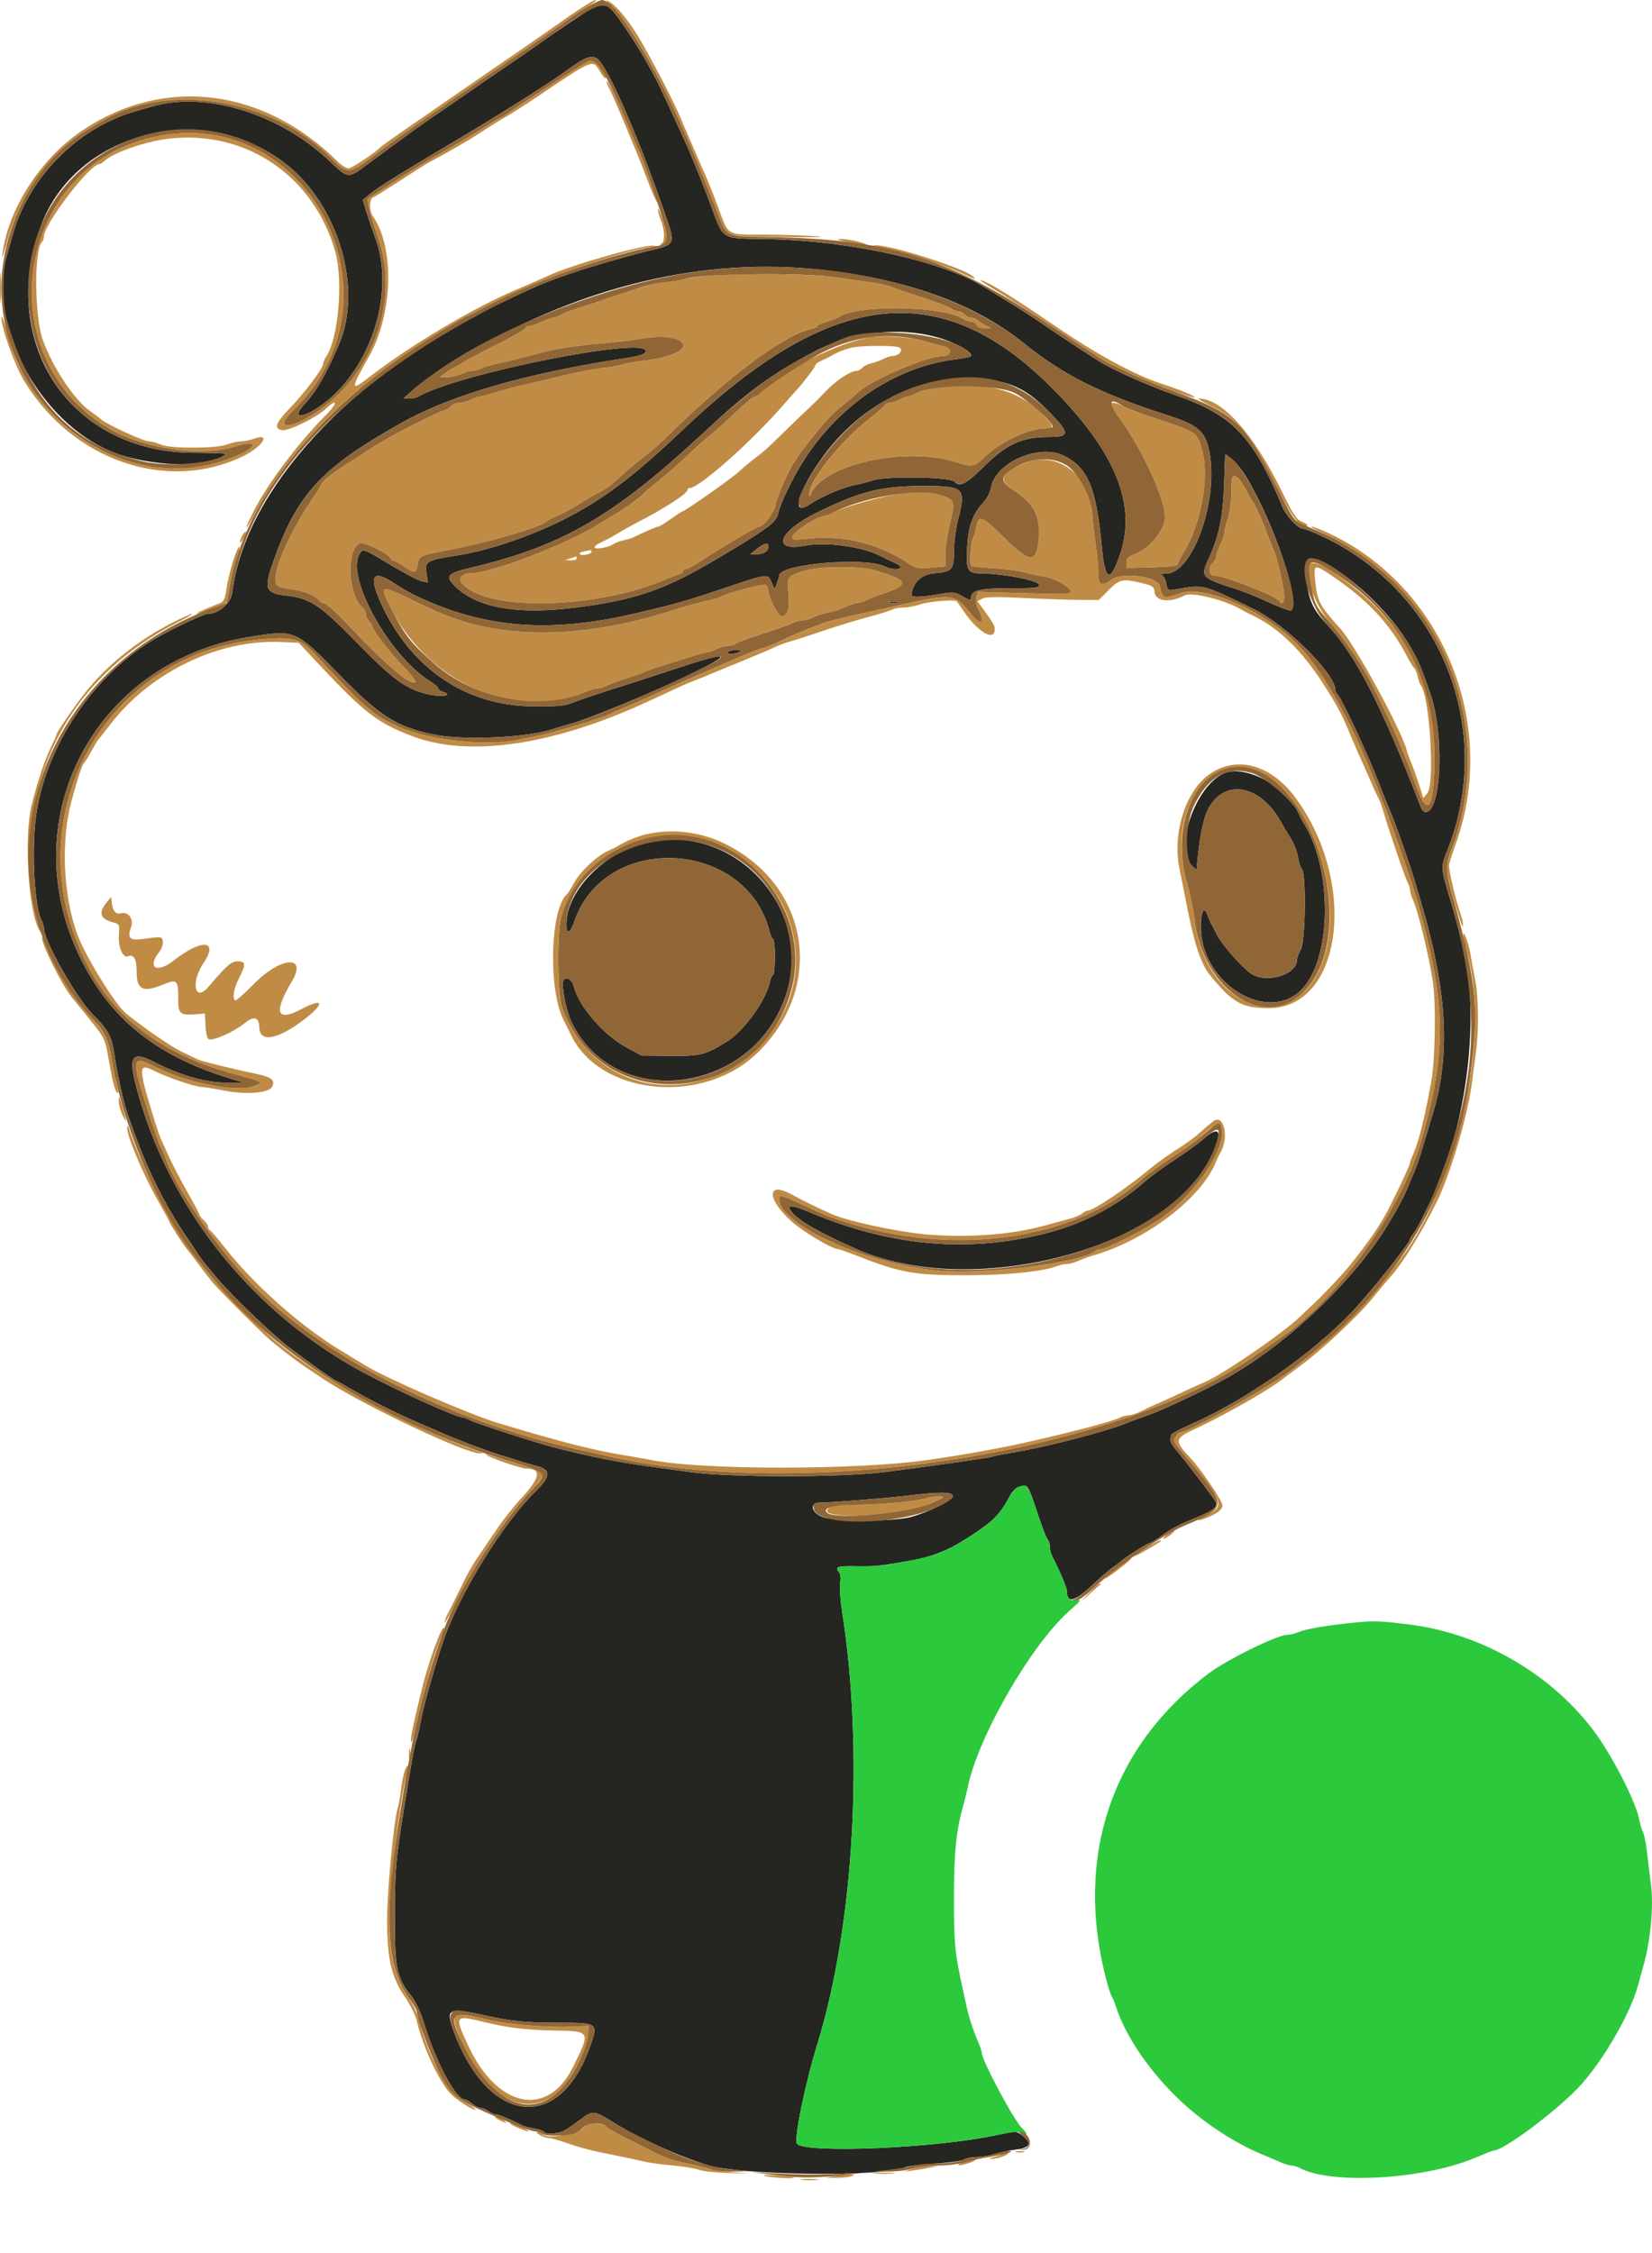 <svg width="22" height="30" viewBox="0 0 22 30" fill="none" xmlns="http://www.w3.org/2000/svg">
<path fill-rule="evenodd" clip-rule="evenodd" d="M7.887 0.108C7.801 0.153 7.412 0.415 7.099 0.639C7.021 0.695 6.829 0.827 6.673 0.932C6.517 1.038 6.325 1.169 6.247 1.224C6.169 1.279 5.98 1.41 5.827 1.514C5.566 1.692 5.45 1.776 4.891 2.19C4.633 2.381 4.639 2.381 4.388 2.144C3.73 1.52 2.759 1.216 2.047 1.412C1.707 1.506 1.629 1.533 1.449 1.618C0.846 1.905 0.352 2.483 0.175 3.108C0.148 3.201 0.109 3.343 0.086 3.422C-0.167 4.33 0.532 5.623 1.488 6.014C2.001 6.223 2.813 6.239 3.008 6.044C3.016 6.037 2.822 6.03 2.577 6.029C0.945 6.023 -0.029 4.581 0.541 3.017C0.998 1.761 2.689 1.322 3.795 2.173C4.502 2.717 4.836 3.834 4.515 4.584C4.342 4.989 4.21 5.217 4.051 5.387C3.891 5.558 3.997 5.582 4.232 5.428C4.912 4.984 5.273 3.927 5.001 3.179C4.958 3.062 4.903 2.897 4.877 2.814L4.831 2.661L4.929 2.581C5.039 2.491 5.347 2.299 6.134 1.833C6.667 1.517 7.333 1.095 7.553 0.934C7.78 0.767 7.876 0.729 7.948 0.777C8.084 0.865 8.478 1.761 8.843 2.81C9.003 3.269 9.011 3.25 8.611 3.347C8.351 3.41 7.888 3.544 7.666 3.619C7.213 3.774 7.191 3.783 6.602 4.067C4.663 5.002 3.265 6.523 3.095 7.881C3.076 8.033 2.918 8.173 2.764 8.174C2.718 8.174 2.324 8.358 2.104 8.483C1.251 8.965 0.589 9.952 0.474 10.912C0.42 11.361 0.463 12.085 0.553 12.252C0.571 12.286 0.585 12.334 0.585 12.36C0.585 12.525 1.018 13.289 1.235 13.506C1.443 13.714 1.486 13.794 1.522 14.034C1.561 14.294 1.643 14.669 1.693 14.815C1.931 15.508 2.142 15.953 2.458 16.43C2.586 16.624 2.705 16.798 2.724 16.818C2.742 16.837 2.801 16.909 2.855 16.976C3.036 17.203 3.605 17.753 3.849 17.939C4.116 18.143 4.466 18.391 4.486 18.391C4.493 18.391 4.567 18.431 4.65 18.48C4.904 18.63 5.268 18.814 5.58 18.948C5.744 19.018 5.904 19.087 5.935 19.101C6.107 19.177 6.497 19.324 6.645 19.368C6.738 19.397 6.866 19.436 6.928 19.457C6.991 19.477 7.096 19.508 7.162 19.525C7.338 19.571 7.331 19.664 7.138 19.852C6.702 20.277 6.126 21.208 5.908 21.839C5.801 22.148 5.645 22.7 5.607 22.903C5.588 23.005 5.561 23.126 5.545 23.173C5.515 23.264 5.481 23.453 5.383 24.067C5.269 24.78 5.26 24.875 5.258 25.5C5.256 26.204 5.282 26.331 5.474 26.571C5.54 26.654 5.601 26.787 5.664 26.99C5.815 27.475 6.075 27.955 6.188 27.955C6.208 27.955 6.254 27.981 6.29 28.012C6.326 28.043 6.376 28.069 6.402 28.069C6.428 28.069 6.474 28.087 6.504 28.11C6.535 28.133 6.578 28.152 6.6 28.153C6.637 28.154 6.826 28.232 6.948 28.297C6.975 28.311 7.049 28.331 7.112 28.341C7.176 28.352 7.234 28.371 7.243 28.385C7.269 28.427 7.452 28.412 7.532 28.36C7.575 28.334 7.666 28.27 7.734 28.219C7.894 28.099 7.911 28.1 8.16 28.255C8.5 28.467 9.058 28.72 9.426 28.83C9.886 28.967 11.754 28.988 12.051 28.859C12.09 28.842 12.269 28.82 12.448 28.809C12.628 28.798 12.803 28.774 12.837 28.755C12.871 28.737 12.95 28.721 13.013 28.721C13.076 28.721 13.182 28.703 13.249 28.681C13.316 28.659 13.445 28.632 13.536 28.621C13.724 28.598 13.748 28.534 13.608 28.43C13.533 28.374 13.532 28.374 13.253 28.433C12.455 28.603 10.745 28.676 10.615 28.546C10.567 28.499 10.718 27.757 10.889 27.203C11.375 25.62 11.505 23.311 11.214 21.456C11.191 21.308 11.179 21.138 11.188 21.079C11.199 21.012 11.192 20.955 11.17 20.929C11.114 20.862 11.156 20.849 11.42 20.855C11.654 20.859 11.733 20.851 12.15 20.775C12.416 20.726 12.609 20.651 12.842 20.505C13.211 20.274 13.313 20.177 13.44 19.933C13.474 19.867 13.529 19.808 13.564 19.799C13.697 19.763 13.676 19.731 13.856 20.264C13.896 20.381 13.94 20.489 13.954 20.504C13.969 20.518 13.981 20.561 13.981 20.599C13.981 20.636 13.999 20.701 14.022 20.742C14.102 20.892 14.208 21.141 14.208 21.182C14.208 21.354 14.306 21.331 14.549 21.104C14.65 21.009 14.77 20.905 14.814 20.874C14.859 20.843 14.91 20.804 14.928 20.788C14.99 20.732 15.282 20.548 15.309 20.548C15.323 20.548 15.391 20.506 15.46 20.456C15.594 20.356 15.694 20.304 15.939 20.204C16.166 20.111 16.224 20.061 16.187 19.992C16.149 19.925 15.775 19.436 15.656 19.299C15.609 19.244 15.576 19.183 15.584 19.162C15.592 19.141 15.599 19.114 15.599 19.102C15.599 19.09 15.723 19.025 15.875 18.958C16.596 18.639 17.483 18.018 18.004 17.469C18.242 17.219 18.777 16.548 18.777 16.5C18.777 16.489 18.795 16.459 18.817 16.435C18.838 16.41 18.89 16.32 18.933 16.234C18.975 16.148 19.019 16.059 19.031 16.035C19.509 15.101 19.713 13.645 19.498 12.685C19.446 12.449 19.371 12.168 19.287 11.892C19.191 11.573 19.189 11.536 19.266 11.344C19.921 9.718 19.196 7.884 17.605 7.139C17.486 7.084 17.371 7.038 17.348 7.038C17.287 7.038 17.13 6.872 17.081 6.755C16.683 5.8 16.411 5.519 15.622 5.25C15.318 5.146 14.824 4.927 14.648 4.817C14.495 4.723 14.111 4.469 13.891 4.318C13.684 4.176 13.541 4.086 13.073 3.802C12.54 3.48 11.332 3.212 10.296 3.186C9.551 3.168 9.655 3.233 9.431 2.639C9.345 2.413 9.224 2.113 9.162 1.972C9.023 1.66 8.768 1.111 8.729 1.042C8.713 1.014 8.661 0.919 8.613 0.83C8.565 0.742 8.458 0.567 8.374 0.441C8.107 0.04 8.067 0.013 7.887 0.108ZM10.924 3.591C12.076 3.716 12.978 4.042 13.636 4.571C14.167 4.998 14.659 5.244 15.563 5.534C15.94 5.655 16.042 5.739 16.097 5.974C16.245 6.607 15.899 7.628 15.532 7.638C15.467 7.64 15.436 7.647 15.463 7.654C15.492 7.661 15.519 7.707 15.53 7.767C15.549 7.864 15.552 7.866 15.652 7.849C16.033 7.781 16.009 7.775 16.689 8.106C17.124 8.317 17.784 8.971 17.784 9.19C17.784 9.206 17.8 9.237 17.82 9.257C17.875 9.316 18.222 10.058 18.354 10.402C18.42 10.573 18.497 10.765 18.524 10.827C18.578 10.949 18.779 11.521 18.834 11.707C18.853 11.77 18.892 11.904 18.922 12.005C19.28 13.21 19.323 14.078 19.064 14.886C19.05 14.933 19.003 15.086 18.962 15.226C18.92 15.367 18.875 15.507 18.861 15.539C18.848 15.57 18.803 15.677 18.762 15.777C18.698 15.934 18.62 16.082 18.485 16.304C18.033 17.048 17.156 17.885 16.353 18.34C16.09 18.489 15.474 18.78 15.287 18.844C15.185 18.879 15.076 18.919 15.045 18.932C14.761 19.055 13.904 19.277 13.42 19.353C13.322 19.369 13.233 19.387 13.222 19.394C13.197 19.409 12.361 19.528 11.767 19.602C11.181 19.674 9.723 19.674 9.199 19.602C8.996 19.574 8.747 19.54 8.645 19.526C8.219 19.467 7.915 19.407 7.411 19.281C7.169 19.221 6.35 18.957 6.263 18.912C6.223 18.891 6.177 18.873 6.161 18.873C6.075 18.873 5.274 18.51 4.828 18.269C3.4 17.499 2.318 16.176 1.863 14.645C1.692 14.069 1.729 13.974 2.055 14.142C2.391 14.316 2.748 14.418 3.01 14.415L3.239 14.414L3.111 14.375C2.116 14.078 1.507 13.605 1.1 12.816C0.141 10.955 1.229 8.822 3.31 8.483C3.935 8.381 3.925 8.377 4.53 8.995C5.057 9.534 5.28 9.675 5.762 9.778C6.165 9.864 7.038 9.823 7.382 9.702C7.429 9.686 7.531 9.656 7.609 9.635C7.826 9.578 8.707 9.214 9.156 8.996C9.794 8.687 9.74 8.658 8.988 8.907C8.714 8.998 8.317 9.127 8.106 9.193C7.895 9.26 7.672 9.336 7.61 9.362C7.522 9.398 7.409 9.408 7.099 9.405C6.201 9.398 5.467 8.899 5.071 8.027C4.908 7.666 4.963 7.579 5.24 7.76C5.424 7.881 5.565 7.953 5.801 8.048C6.617 8.378 7.44 8.412 8.489 8.161C8.583 8.139 8.762 8.096 8.887 8.066C9.011 8.036 9.346 7.934 9.631 7.837C10.233 7.634 10.226 7.635 10.276 7.755L10.316 7.847L10.346 7.767C10.363 7.723 10.377 7.677 10.377 7.664C10.377 7.508 11.538 7.411 11.789 7.546C11.86 7.584 11.994 7.588 11.994 7.552C11.994 7.538 11.959 7.512 11.916 7.494C11.873 7.476 11.787 7.435 11.725 7.403C11.484 7.277 11.001 7.212 10.716 7.266C10.267 7.351 10.366 7.077 10.873 6.828C11.455 6.542 11.739 6.471 12.287 6.471C12.841 6.471 12.867 6.495 12.761 6.911C12.729 7.033 12.704 7.225 12.704 7.338C12.704 7.586 12.679 7.615 12.437 7.634C12.269 7.648 12.151 7.763 12.138 7.925C12.135 7.957 12.278 7.951 12.507 7.912C12.698 7.879 12.715 7.881 12.82 7.941C12.908 7.992 12.931 7.996 12.931 7.963C12.931 7.861 13.043 7.833 13.45 7.833C13.809 7.833 13.842 7.829 13.834 7.783C13.823 7.729 13.367 7.639 13.083 7.636C12.88 7.634 12.864 7.605 12.88 7.286C12.895 7.002 12.953 6.844 13.101 6.684C13.144 6.637 13.188 6.55 13.198 6.491C13.258 6.155 13.844 5.902 14.174 6.071C14.49 6.232 14.6 6.498 14.673 7.28C14.716 7.743 14.784 7.771 14.916 7.38C15.141 6.717 14.854 6.016 14.013 5.169C12.531 3.678 11.07 3.842 9.096 5.72C8.442 6.342 8.031 6.652 7.509 6.916C7.064 7.141 6.506 7.33 6.095 7.394C5.681 7.459 5.656 7.473 5.679 7.629L5.698 7.756L5.618 7.74C5.574 7.731 5.387 7.633 5.203 7.523C4.829 7.298 4.829 7.298 4.783 7.384C4.613 7.701 5.186 8.729 5.719 9.066C5.783 9.106 5.836 9.151 5.836 9.165C5.836 9.18 5.863 9.2 5.897 9.211C6.062 9.264 5.856 9.287 5.669 9.237C5.387 9.161 5.228 9.043 4.743 8.547C4.256 8.049 4.129 7.966 3.805 7.929C3.536 7.899 3.513 7.841 3.633 7.497C3.954 6.577 4.273 6.231 5.359 5.624C6.007 5.261 6.999 4.974 8.281 4.777C8.523 4.74 8.587 4.72 8.597 4.68C8.653 4.467 6.113 4.97 5.574 5.279C5.546 5.295 5.49 5.307 5.448 5.307H5.371L5.469 5.219C5.629 5.074 5.886 4.901 6.261 4.683C7.789 3.798 9.382 3.425 10.924 3.591ZM12.568 4.518C12.802 4.596 12.99 4.722 12.916 4.75C12.893 4.759 12.808 4.774 12.726 4.784C11.836 4.894 11.007 5.509 10.552 6.396C10.434 6.624 10.389 6.733 10.361 6.847C10.334 6.957 10.22 7.041 9.568 7.429C8.847 7.858 8.464 7.99 7.638 8.093C6.893 8.185 6.366 8.094 6.078 7.822C5.918 7.671 5.944 7.636 6.276 7.558C7.489 7.271 8.176 6.872 9.368 5.763C9.962 5.211 10.258 4.993 10.832 4.688C11.366 4.405 12.032 4.339 12.568 4.518ZM13.293 5.076C13.569 5.137 13.743 5.245 14.006 5.519C14.248 5.771 14.242 5.818 13.971 5.818C13.605 5.818 13.402 5.913 13.08 6.234C12.87 6.443 12.772 6.491 12.713 6.414C12.664 6.351 11.816 6.335 11.63 6.395C11.557 6.418 11.453 6.445 11.398 6.455C11.226 6.487 10.948 6.606 10.776 6.72C10.523 6.888 10.633 6.524 10.975 6.059C11.541 5.29 12.471 4.895 13.293 5.076ZM16.594 6.347C16.962 6.952 17.33 8.043 17.195 8.127C17.179 8.137 17.047 8.089 16.9 8.021C16.754 7.953 16.564 7.876 16.479 7.849C16.005 7.7 15.985 7.68 16.085 7.464C16.231 7.147 16.285 6.898 16.301 6.463L16.316 6.044L16.404 6.112C16.452 6.149 16.538 6.255 16.594 6.347ZM10.235 7.274C10.235 7.336 10.171 7.379 10.08 7.379L9.993 7.379L10.079 7.309C10.173 7.232 10.235 7.218 10.235 7.274ZM17.577 7.47C17.983 7.645 18.533 8.17 18.792 8.628C18.895 8.81 18.916 8.86 19.045 9.226C19.237 9.768 19.198 10.813 18.986 10.813C18.964 10.813 18.935 10.784 18.922 10.749C18.393 9.381 18.054 8.722 17.672 8.316C17.484 8.117 17.425 7.986 17.4 7.715C17.374 7.427 17.399 7.393 17.577 7.47ZM11.846 8.023C11.881 8.03 11.932 8.03 11.959 8.023C11.986 8.016 11.957 8.01 11.895 8.011C11.832 8.011 11.81 8.017 11.846 8.023ZM9.695 8.685C9.695 8.717 9.736 8.717 9.837 8.685C9.901 8.664 9.897 8.661 9.802 8.659C9.743 8.657 9.695 8.669 9.695 8.685ZM16.291 10.302C15.915 10.479 15.637 11.289 15.872 11.525L15.933 11.586L15.952 11.405C15.983 11.11 16.03 10.89 16.083 10.785C16.297 10.357 16.785 10.441 17.065 10.955C17.095 11.01 17.152 11.105 17.192 11.168C17.232 11.23 17.273 11.338 17.284 11.408C17.295 11.477 17.319 11.553 17.338 11.575C17.397 11.646 17.384 12.537 17.323 12.644C17.296 12.691 17.273 12.75 17.273 12.775C17.273 12.985 16.853 13.106 16.647 12.955C16.524 12.865 16.258 12.558 16.205 12.445C16.183 12.398 16.154 12.341 16.14 12.317C16.126 12.294 16.098 12.232 16.078 12.179C16.034 12.058 15.992 12.136 15.992 12.341C15.99 13.108 16.913 13.657 17.356 13.152C17.739 12.716 17.74 11.558 17.358 10.955C17.343 10.932 17.313 10.874 17.292 10.827C17.125 10.462 16.57 10.171 16.291 10.302ZM8.56 11.228C8.056 11.36 7.588 11.829 7.547 12.243C7.527 12.439 7.584 12.46 7.645 12.279C8.046 11.074 9.944 11.169 10.25 12.41C10.261 12.453 10.281 12.495 10.295 12.504C10.328 12.524 10.327 12.962 10.294 12.983C10.279 12.992 10.258 13.04 10.248 13.091C10.196 13.328 9.899 13.736 9.68 13.869C9.385 14.049 9.331 14.063 8.929 14.059L8.546 14.055L8.351 13.951C8.038 13.783 7.705 13.399 7.641 13.132C7.621 13.048 7.552 13.002 7.509 13.044C7.466 13.088 7.535 13.454 7.617 13.62C8.214 14.824 10.072 14.559 10.478 13.211C10.827 12.052 9.734 10.921 8.56 11.228ZM16.033 15.16C15.958 15.226 15.782 15.353 15.641 15.444C15.501 15.535 15.319 15.668 15.238 15.74C14.863 16.068 14.409 16.303 13.909 16.427C12.878 16.683 11.868 16.593 10.806 16.151C10.54 16.039 10.465 16.034 10.539 16.131C10.629 16.251 10.905 16.41 11.412 16.634C12.921 17.299 15.493 16.652 16.104 15.453C16.292 15.085 16.262 14.961 16.033 15.16ZM12.69 19.923C12.69 19.976 12.367 20.135 12.131 20.199C11.893 20.263 11.128 20.264 10.958 20.201C10.8 20.143 10.775 20.009 10.921 20.007C11.115 20.004 11.793 19.95 12.108 19.912C12.517 19.862 12.69 19.865 12.69 19.923ZM6.446 26.833C6.823 26.916 6.987 26.932 7.426 26.933C7.974 26.933 7.973 26.932 7.849 27.274C7.442 28.397 6.51 28.289 6.049 27.066C5.928 26.745 5.959 26.727 6.446 26.833Z" fill="#252521"/>
<path fill-rule="evenodd" clip-rule="evenodd" d="M13.548 19.805C13.521 19.816 13.471 19.876 13.438 19.938C13.337 20.127 13.212 20.266 13.046 20.374C12.545 20.699 12.5 20.716 11.824 20.833C11.738 20.848 11.556 20.857 11.42 20.855C11.156 20.849 11.114 20.862 11.17 20.929C11.192 20.955 11.199 21.012 11.188 21.079C11.179 21.138 11.191 21.308 11.214 21.456C11.505 23.311 11.375 25.62 10.889 27.203C10.718 27.757 10.567 28.499 10.615 28.546C10.746 28.677 12.442 28.603 13.267 28.431C13.501 28.382 13.571 28.377 13.614 28.404C13.685 28.448 13.685 28.404 13.613 28.339C13.507 28.243 13.073 27.43 13.073 27.328C13.073 27.311 13.055 27.256 13.034 27.207C12.967 27.054 12.905 26.868 12.876 26.735C12.861 26.664 12.836 26.549 12.82 26.479C12.716 26.007 12.704 25.878 12.704 25.277C12.704 24.66 12.733 24.376 12.832 24.024C12.853 23.946 12.879 23.844 12.888 23.797C13.022 23.132 13.732 21.898 14.24 21.45C14.397 21.311 14.41 21.293 14.339 21.306C14.254 21.323 14.209 21.284 14.209 21.192C14.208 21.142 14.108 20.903 14.022 20.742C13.999 20.701 13.981 20.636 13.981 20.599C13.981 20.561 13.969 20.518 13.954 20.504C13.94 20.489 13.896 20.381 13.856 20.264C13.677 19.734 13.688 19.75 13.548 19.805ZM18.082 21.601C17.7 21.638 17.406 21.686 17.308 21.727C17.254 21.75 17.179 21.768 17.143 21.768C17.012 21.768 16.341 22.097 16.095 22.283C14.809 23.25 14.313 24.711 14.723 26.323C14.755 26.448 14.791 26.563 14.803 26.579C14.815 26.594 14.84 26.654 14.859 26.712C14.993 27.128 15.328 27.611 15.756 28.006C16.047 28.274 16.445 28.534 16.791 28.679C16.892 28.722 17.015 28.774 17.064 28.796C17.114 28.817 17.175 28.835 17.201 28.835C17.227 28.835 17.276 28.85 17.31 28.868C17.729 29.092 18.961 29.02 19.643 28.732C19.768 28.679 19.879 28.636 19.889 28.636C20.018 28.637 20.707 28.126 21.021 27.795C21.338 27.461 21.717 26.809 21.818 26.422C21.832 26.368 21.862 26.259 21.884 26.181C21.981 25.844 22.024 25.38 21.986 25.091C21.967 24.942 21.941 24.736 21.93 24.634C21.918 24.533 21.896 24.424 21.879 24.393C21.863 24.362 21.842 24.29 21.831 24.234C21.787 23.988 21.455 23.345 21.202 23.017C20.624 22.265 19.702 21.743 18.749 21.628C18.377 21.583 18.296 21.58 18.082 21.601Z" fill="#2CC93C"/>
<path fill-rule="evenodd" clip-rule="evenodd" d="M8.187 0.134C8.408 0.356 8.755 0.954 9.057 1.632C9.084 1.694 9.13 1.796 9.158 1.859C9.228 2.015 9.422 2.488 9.542 2.796C9.69 3.175 9.604 3.139 10.405 3.155C10.787 3.162 11.011 3.159 10.902 3.148C10.792 3.138 10.484 3.127 10.217 3.125C9.651 3.121 9.711 3.156 9.556 2.739C9.504 2.598 9.43 2.413 9.392 2.327C9.353 2.241 9.311 2.146 9.298 2.114C9.285 2.083 9.249 2 9.218 1.93C9.187 1.86 9.121 1.707 9.073 1.592C8.983 1.377 8.782 0.985 8.56 0.589C8.404 0.313 8.225 0.086 8.112 0.021C8.046 -0.017 8.065 0.011 8.187 0.134ZM7.577 0.217C7.408 0.337 7.103 0.548 6.9 0.688C6.553 0.925 6.096 1.241 5.389 1.729C5.221 1.845 5.077 1.948 5.069 1.957C5.016 2.021 4.685 2.242 4.642 2.242C4.613 2.242 4.547 2.201 4.496 2.15C3.507 1.174 2.198 1.009 1.114 1.725C0.543 2.102 0.1 2.788 0.029 3.406C0.022 3.46 0.049 3.384 0.089 3.237C0.258 2.604 0.679 2.014 1.167 1.727C1.245 1.681 1.328 1.632 1.352 1.617C2.224 1.082 3.63 1.308 4.416 2.112C4.617 2.318 4.66 2.317 4.934 2.107C5.245 1.868 5.712 1.539 6.545 0.97C6.74 0.837 6.957 0.688 7.028 0.639C7.098 0.589 7.245 0.487 7.354 0.412C7.463 0.337 7.572 0.259 7.595 0.239C7.619 0.219 7.714 0.157 7.806 0.101C7.899 0.046 7.955 0 7.931 0C7.906 0 7.747 0.098 7.577 0.217ZM7.823 0.816C7.785 0.83 6.972 1.362 6.766 1.507C6.724 1.537 6.683 1.561 6.676 1.561C6.668 1.561 6.543 1.636 6.398 1.727C6.252 1.819 6.012 1.961 5.864 2.044C5.716 2.127 5.437 2.297 5.244 2.422L4.894 2.649L4.909 2.751C4.917 2.807 4.971 2.986 5.03 3.15C5.3 3.907 5.044 4.8 4.4 5.346C3.995 5.691 3.569 5.791 3.908 5.462C5.48 3.936 4.049 1.29 1.953 1.847C0.205 2.312 -0.137 4.717 1.408 5.681C1.874 5.971 2.679 6.094 3.137 5.944C3.401 5.858 3.452 5.928 3.209 6.042C2.197 6.517 0.959 6.089 0.351 5.055C0.21 4.815 0.183 4.748 0.087 4.399C0.051 4.266 0.02 4.189 0.019 4.227C0.016 4.364 0.197 4.868 0.325 5.078C0.97 6.135 2.229 6.565 3.238 6.074C3.496 5.948 3.617 5.757 3.385 5.841C3.334 5.86 3.259 5.875 3.219 5.875C3.179 5.875 3.092 5.894 3.026 5.917C2.945 5.946 2.796 5.96 2.572 5.96C2.34 5.96 2.207 5.947 2.136 5.917C2.08 5.894 2.007 5.875 1.974 5.875C1.909 5.875 1.41 5.644 1.347 5.585C1.326 5.565 1.261 5.515 1.202 5.475C0.992 5.33 0.693 4.879 0.567 4.517C0.459 4.207 0.453 3.328 0.558 3.223C0.573 3.208 0.585 3.176 0.585 3.151C0.585 2.985 1.196 2.185 1.323 2.185C1.337 2.185 1.364 2.169 1.385 2.148C1.5 2.035 1.941 1.881 2.251 1.846C3.276 1.729 4.177 2.341 4.464 3.349C4.574 3.738 4.507 4.511 4.341 4.753C4.32 4.784 4.303 4.826 4.303 4.846C4.303 4.904 4.053 5.235 3.855 5.44C3.668 5.632 3.643 5.711 3.761 5.728C3.846 5.74 4.211 5.561 4.332 5.449C4.498 5.293 4.504 5.361 4.339 5.528C3.969 5.901 3.575 6.424 3.382 6.8C3.239 7.08 3.258 7.098 3.406 6.822C3.825 6.042 4.496 5.334 5.41 4.706C5.656 4.537 6.209 4.2 6.24 4.2C6.248 4.2 6.342 4.152 6.449 4.094C7.019 3.782 8.349 3.306 8.696 3.288C8.766 3.285 8.767 3.283 8.707 3.272C8.587 3.249 7.591 3.533 7.297 3.673C7.25 3.696 7.053 3.782 6.857 3.865C6.298 4.103 5.457 4.603 4.926 5.015C4.662 5.219 4.662 5.194 4.918 4.74C5.233 4.179 5.257 3.296 4.967 2.881C4.916 2.808 4.916 2.65 4.967 2.63C4.989 2.622 5.152 2.52 5.329 2.405C5.506 2.289 5.685 2.176 5.727 2.154C5.962 2.032 6.255 1.861 6.437 1.741C6.551 1.666 6.689 1.581 6.744 1.551C6.799 1.522 6.988 1.4 7.165 1.281C7.911 0.779 7.892 0.787 7.991 0.954C8.024 1.011 8.059 1.05 8.067 1.042C8.098 1.011 7.93 0.79 7.881 0.797C7.872 0.798 7.846 0.807 7.823 0.816ZM8.078 1.088C8.078 1.101 8.096 1.146 8.119 1.188C8.167 1.276 8.497 2.065 8.59 2.313C8.674 2.539 8.766 2.753 8.749 2.682C8.726 2.591 8.56 2.125 8.505 2.001C8.477 1.938 8.393 1.74 8.317 1.561C8.186 1.25 8.078 1.037 8.078 1.088ZM8.762 2.785C8.76 2.81 8.778 2.877 8.801 2.933C8.853 3.057 8.857 3.225 8.809 3.245C8.782 3.256 8.782 3.26 8.808 3.262C8.893 3.267 8.902 3.157 8.833 2.946C8.795 2.832 8.763 2.76 8.762 2.785ZM11.285 3.222C11.525 3.272 11.622 3.271 11.441 3.221C11.363 3.199 11.254 3.182 11.2 3.183C11.125 3.184 11.146 3.194 11.285 3.222ZM11.696 3.292C12.025 3.354 12.54 3.514 12.803 3.636C13.004 3.729 13.007 3.729 12.959 3.682C12.854 3.576 11.86 3.259 11.662 3.267C11.598 3.27 11.605 3.275 11.696 3.292ZM-3.05176e-05 3.831C-3.05176e-05 4.011 0.005 4.084 0.01 3.995C0.016 3.905 0.016 3.758 0.01 3.668C0.005 3.578 -3.05176e-05 3.652 -3.05176e-05 3.831ZM9.606 3.661C9.393 3.673 9.176 3.697 9.124 3.713C9.071 3.73 8.946 3.752 8.844 3.761C8.743 3.771 8.615 3.796 8.56 3.816C8.506 3.837 8.372 3.882 8.262 3.916C8.153 3.949 8.038 3.988 8.007 4.001C7.976 4.014 7.854 4.054 7.737 4.09C7.62 4.126 7.499 4.172 7.468 4.192C7.438 4.212 7.393 4.229 7.369 4.23C7.345 4.23 7.275 4.255 7.212 4.285C7.15 4.316 7.076 4.341 7.049 4.341C7.022 4.342 6.999 4.354 6.999 4.368C6.999 4.383 6.843 4.473 6.652 4.569C6.46 4.665 6.253 4.775 6.19 4.813C6.128 4.851 6.058 4.891 6.034 4.901C6.011 4.911 5.961 4.943 5.924 4.971L5.856 5.023H5.956C6.011 5.023 6.093 5.004 6.138 4.981C6.182 4.958 6.248 4.939 6.285 4.938C6.321 4.938 6.378 4.923 6.412 4.905C6.446 4.887 6.551 4.856 6.645 4.836C6.813 4.801 6.935 4.77 7.212 4.695C7.403 4.644 7.687 4.601 8.064 4.568C8.235 4.552 8.44 4.528 8.518 4.514C8.834 4.456 9.099 4.496 9.099 4.601C9.099 4.68 8.88 4.766 8.597 4.799C8.469 4.813 8.334 4.837 8.297 4.851C8.26 4.865 8.154 4.885 8.062 4.895C7.899 4.913 7.664 4.96 7.34 5.039C7.254 5.06 7.088 5.099 6.971 5.125C6.854 5.151 6.685 5.197 6.595 5.226C6.505 5.255 6.414 5.279 6.392 5.279C6.371 5.279 6.316 5.298 6.272 5.321C6.227 5.345 6.157 5.364 6.116 5.364C6.075 5.364 6.026 5.383 6.007 5.405C5.988 5.428 5.945 5.455 5.911 5.465C5.79 5.502 5.123 5.846 4.969 5.951C4.882 6.011 4.719 6.117 4.606 6.187C4.416 6.305 4.275 6.421 4.275 6.458C4.275 6.466 4.25 6.508 4.221 6.55C3.862 7.062 3.607 7.642 3.68 7.778C3.696 7.809 3.759 7.831 3.858 7.843C4.033 7.864 4.191 7.923 4.245 7.988C4.265 8.012 4.294 8.032 4.309 8.032C4.344 8.032 4.467 8.142 4.669 8.356C5.136 8.85 5.477 9.139 5.531 9.086C5.546 9.071 5.485 8.99 5.387 8.891C5.22 8.723 4.956 8.384 4.956 8.336C4.956 8.323 4.937 8.292 4.913 8.269C4.89 8.246 4.871 8.203 4.871 8.175C4.871 8.147 4.852 8.108 4.828 8.089C4.637 7.93 4.608 7.332 4.787 7.236C4.842 7.207 5.177 7.371 5.207 7.441C5.212 7.454 5.227 7.464 5.241 7.464C5.255 7.464 5.321 7.501 5.387 7.547C5.528 7.643 5.539 7.64 5.564 7.508C5.584 7.399 5.598 7.393 5.978 7.323C6.483 7.228 7.183 7.025 7.283 6.942C7.307 6.923 7.383 6.883 7.453 6.853C7.524 6.823 7.632 6.764 7.695 6.723C7.757 6.682 7.865 6.618 7.934 6.581C8.098 6.493 8.094 6.496 8.285 6.325C8.376 6.243 8.511 6.131 8.585 6.075C8.659 6.02 8.785 5.91 8.864 5.832C9.688 5.02 10.45 4.451 10.809 4.379C10.852 4.371 10.887 4.353 10.887 4.34C10.887 4.327 10.942 4.302 11.008 4.284C11.074 4.266 11.142 4.242 11.157 4.23C11.389 4.053 12.553 4.066 12.831 4.249C12.862 4.269 12.91 4.285 12.938 4.285C12.966 4.285 12.997 4.305 13.006 4.328C13.016 4.354 13.057 4.37 13.111 4.369L13.2 4.367L13.13 4.334C13.091 4.316 13.042 4.285 13.021 4.265C13.001 4.245 12.96 4.229 12.932 4.229C12.904 4.229 12.865 4.21 12.846 4.186C12.826 4.163 12.789 4.144 12.763 4.144C12.738 4.144 12.691 4.126 12.66 4.104C12.629 4.082 12.457 4.017 12.277 3.959C12.098 3.902 11.913 3.838 11.867 3.818C11.82 3.798 11.673 3.767 11.54 3.75C11.408 3.733 11.222 3.707 11.129 3.693C10.873 3.653 10.044 3.636 9.606 3.661ZM13.222 3.842C13.343 3.912 13.708 4.146 14.032 4.362C14.732 4.827 14.711 4.813 14.818 4.863C14.865 4.885 14.986 4.942 15.088 4.99C15.309 5.095 15.89 5.309 15.907 5.292C15.923 5.276 15.713 5.188 15.471 5.11C15.111 4.994 14.605 4.719 14.052 4.341C13.489 3.956 13.179 3.764 13.068 3.732C13.031 3.722 13.101 3.771 13.222 3.842ZM11.625 4.488C11.22 4.528 10.349 4.962 10.12 5.238C10.101 5.261 10.074 5.279 10.06 5.279C10.027 5.279 10.004 5.299 9.719 5.562C9.593 5.679 9.463 5.794 9.43 5.817C9.396 5.84 9.271 5.953 9.152 6.067C9.033 6.182 8.86 6.333 8.769 6.404C8.678 6.475 8.596 6.542 8.589 6.553C8.557 6.596 8.312 6.78 8.22 6.83C8.165 6.86 8.063 6.921 7.993 6.967C7.575 7.236 6.543 7.634 6.264 7.634C6.158 7.634 6.098 7.702 6.149 7.764C6.468 8.148 7.939 8.116 8.887 7.706C8.933 7.686 9.001 7.66 9.036 7.65C9.071 7.639 9.099 7.619 9.099 7.604C9.099 7.59 9.116 7.578 9.137 7.578C9.157 7.578 9.256 7.523 9.357 7.455C9.59 7.3 10.082 7.01 10.114 7.01C10.17 7.01 10.313 6.819 10.328 6.726C10.342 6.628 10.535 6.186 10.575 6.159C10.586 6.151 10.6 6.129 10.607 6.111C10.613 6.093 10.652 6.035 10.694 5.983C10.736 5.931 10.834 5.809 10.911 5.712C10.987 5.614 11.118 5.48 11.202 5.414C11.285 5.347 11.392 5.258 11.44 5.214C11.616 5.053 12.354 4.74 12.557 4.74C12.678 4.74 12.687 4.636 12.569 4.61C12.526 4.6 12.421 4.573 12.335 4.549C12.125 4.49 11.849 4.466 11.625 4.488ZM11.963 4.622C12.042 4.645 11.98 4.739 11.886 4.74C11.86 4.74 11.804 4.758 11.762 4.78C11.72 4.802 11.648 4.828 11.601 4.838C11.554 4.848 11.501 4.875 11.482 4.898C11.463 4.92 11.431 4.938 11.41 4.938C11.329 4.938 11.134 5.065 11.007 5.2C10.933 5.278 10.83 5.381 10.776 5.431C10.723 5.48 10.574 5.622 10.447 5.747C10.208 5.981 10.169 6.016 10.028 6.121C9.983 6.155 9.897 6.227 9.839 6.282C9.74 6.373 9.116 6.811 9.085 6.811C9.077 6.811 9.009 6.856 8.933 6.911C8.857 6.965 8.784 7.01 8.772 7.01C8.75 7.01 8.546 7.098 8.446 7.15C8.422 7.163 8.358 7.183 8.304 7.194C8.25 7.206 8.19 7.228 8.171 7.243C8.119 7.285 7.938 7.32 7.92 7.292C7.912 7.278 7.947 7.248 7.999 7.225C8.05 7.202 8.156 7.145 8.234 7.098C8.312 7.051 8.427 6.987 8.489 6.955C8.836 6.779 9.156 6.572 9.156 6.523C9.156 6.51 9.169 6.499 9.184 6.499C9.309 6.499 9.999 5.889 10.419 5.407C10.497 5.317 10.581 5.223 10.605 5.198C10.697 5.099 10.859 4.885 10.859 4.862C10.859 4.848 10.894 4.822 10.937 4.804C10.98 4.785 11.034 4.759 11.058 4.745C11.174 4.676 11.31 4.627 11.412 4.618C11.606 4.6 11.892 4.602 11.963 4.622ZM12.448 5.165C12.362 5.179 12.254 5.21 12.207 5.234C12.16 5.259 12.108 5.279 12.09 5.279C12.072 5.279 12.021 5.298 11.976 5.321C11.932 5.345 11.874 5.364 11.848 5.364C11.822 5.364 11.796 5.375 11.791 5.389C11.786 5.402 11.682 5.493 11.56 5.589C11.177 5.892 10.768 6.411 10.776 6.582C10.778 6.616 10.782 6.617 10.794 6.588C10.955 6.183 12.056 5.938 12.736 6.155C12.955 6.226 12.969 6.222 13.135 6.065C13.329 5.88 13.707 5.705 13.91 5.705C14.055 5.705 14.047 5.678 13.848 5.484C13.532 5.175 13.058 5.067 12.448 5.165ZM16.152 5.418C16.482 5.578 16.663 5.809 17.035 6.545C17.22 6.911 17.345 7.062 17.409 6.997C17.418 6.988 17.387 6.966 17.34 6.948C17.267 6.921 17.226 6.859 17.076 6.553C16.697 5.779 16.275 5.306 15.964 5.307C15.943 5.308 16.027 5.357 16.152 5.418ZM14.776 5.378C14.776 5.385 14.831 5.465 14.898 5.555C15.2 5.959 15.514 6.635 15.514 6.885C15.514 7.057 15.306 7.309 15.104 7.382C15.024 7.411 15.003 7.434 15.003 7.491L15.002 7.563L15.343 7.555C15.563 7.549 15.684 7.535 15.684 7.515C15.684 7.498 15.722 7.422 15.769 7.346C15.999 6.972 16.11 6.336 16.007 5.986C15.937 5.749 15.95 5.757 15.36 5.561C15.172 5.499 14.991 5.429 14.955 5.406C14.895 5.366 14.776 5.348 14.776 5.378ZM13.676 6.156C13.33 6.284 13.28 6.388 13.498 6.528C13.764 6.698 13.854 6.867 13.833 7.156C13.808 7.507 13.722 7.507 13.371 7.157C13.084 6.87 13.029 6.849 13.001 7.016C12.99 7.083 12.97 7.152 12.956 7.169C12.927 7.206 12.908 7.508 12.934 7.533C12.943 7.543 13.077 7.558 13.232 7.566C13.386 7.575 13.57 7.6 13.64 7.62C13.711 7.641 13.822 7.665 13.889 7.675C14.032 7.695 14.247 7.809 14.259 7.872C14.268 7.911 14.201 7.914 13.644 7.898L13.019 7.881L13.001 7.953C12.99 7.997 13.001 8.06 13.028 8.112C13.123 8.296 13.067 8.344 12.941 8.187C12.705 7.892 12.702 7.892 11.838 8.088C11.76 8.106 11.613 8.138 11.512 8.16C11.255 8.216 11.025 8.273 10.958 8.299C10.927 8.311 10.851 8.34 10.788 8.363C10.678 8.405 10.59 8.443 10.317 8.568C10.245 8.601 10.174 8.628 10.16 8.628C10.145 8.628 10.032 8.671 9.907 8.723C9.623 8.844 9.028 9.102 8.915 9.154C8.614 9.293 8.36 9.405 8.262 9.444C8.2 9.468 8.136 9.498 8.12 9.509C8.074 9.543 7.368 9.756 7.184 9.792C7.09 9.81 6.962 9.836 6.9 9.85C6.474 9.941 5.703 9.855 5.296 9.67C4.962 9.518 4.866 9.434 4.187 8.703C3.997 8.5 3.905 8.476 3.465 8.514C1.564 8.681 0.353 10.557 0.966 12.385C1.298 13.373 1.976 13.983 3.083 14.291C3.535 14.416 3.516 14.405 3.382 14.461C3.169 14.55 2.498 14.422 2.085 14.213C1.827 14.083 1.795 14.092 1.824 14.29C1.843 14.415 2.106 15.233 2.143 15.281C2.156 15.298 2.181 15.355 2.199 15.409C2.328 15.792 2.87 16.588 3.331 17.073C4.27 18.061 5.995 18.935 7.751 19.312C7.845 19.332 7.979 19.362 8.049 19.379C10.703 20.002 14.906 19.349 16.748 18.028C16.842 17.961 16.965 17.875 17.023 17.837C17.793 17.328 18.663 16.118 18.93 15.184C19.267 14.002 19.259 13.377 18.89 12.048C18.812 11.767 18.53 10.957 18.381 10.586C18.352 10.516 18.306 10.401 18.279 10.331C17.974 9.563 17.592 8.895 17.275 8.575C16.824 8.12 16.013 7.774 15.702 7.904C15.646 7.927 15.574 7.947 15.542 7.947C15.482 7.947 15.474 7.934 15.445 7.801C15.417 7.672 14.932 7.613 14.794 7.722C14.679 7.812 14.619 7.785 14.628 7.648C14.632 7.586 14.616 7.407 14.592 7.251C14.569 7.095 14.548 6.91 14.547 6.84C14.542 6.354 14.093 6.001 13.676 6.156ZM16.398 6.553C16.396 6.677 16.375 6.833 16.352 6.901C16.328 6.969 16.308 7.05 16.308 7.081C16.307 7.112 16.282 7.189 16.251 7.251C16.221 7.314 16.196 7.386 16.196 7.411C16.195 7.436 16.175 7.473 16.152 7.493C16.09 7.544 16.097 7.663 16.162 7.663C16.302 7.663 17.016 7.943 17.041 8.008C17.064 8.066 17.103 8.024 17.103 7.94C17.102 7.838 17.006 7.41 16.965 7.33C16.951 7.302 16.911 7.203 16.877 7.109C16.814 6.936 16.704 6.695 16.676 6.669C16.667 6.662 16.631 6.598 16.596 6.528C16.535 6.408 16.465 6.329 16.42 6.329C16.409 6.329 16.399 6.43 16.398 6.553ZM11.909 6.585C11.623 6.64 11.228 6.757 11.095 6.826C11.051 6.849 11.004 6.868 10.99 6.868C10.881 6.869 10.534 7.098 10.553 7.157C10.565 7.192 10.553 7.192 10.802 7.169C11.25 7.128 11.699 7.241 12.082 7.491C12.203 7.571 12.224 7.575 12.401 7.559L12.59 7.541V7.376C12.59 7.285 12.618 7.101 12.652 6.966C12.728 6.666 12.717 6.643 12.474 6.579C12.252 6.521 12.243 6.521 11.909 6.585ZM17.6 7.089C19.166 7.797 19.935 9.615 19.356 11.239C19.303 11.387 19.26 11.533 19.26 11.563C19.26 11.652 19.472 12.387 19.482 12.334C19.487 12.308 19.477 12.245 19.459 12.195C19.386 11.993 19.285 11.562 19.298 11.508C19.305 11.477 19.349 11.343 19.396 11.21C19.954 9.622 19.201 7.803 17.693 7.099C17.588 7.05 17.486 7.01 17.466 7.011C17.446 7.011 17.506 7.046 17.6 7.089ZM3.231 7.124C3.212 7.155 3.197 7.196 3.197 7.215C3.198 7.235 3.218 7.215 3.242 7.171C3.292 7.079 3.283 7.041 3.231 7.124ZM3.143 7.359C3.092 7.489 3.034 7.711 3.011 7.871C2.996 7.973 2.975 8.014 2.93 8.031C2.718 8.114 2.591 8.172 2.621 8.173C2.641 8.173 2.739 8.141 2.839 8.101L3.022 8.027L3.055 7.824C3.074 7.712 3.114 7.546 3.146 7.455C3.206 7.28 3.204 7.206 3.143 7.359ZM7.879 7.347C7.879 7.38 7.74 7.407 7.722 7.377C7.71 7.358 7.735 7.348 7.858 7.326C7.87 7.324 7.879 7.334 7.879 7.347ZM7.68 7.436C7.68 7.451 7.645 7.463 7.602 7.461L7.524 7.458L7.595 7.436C7.634 7.423 7.669 7.412 7.673 7.41C7.677 7.409 7.68 7.42 7.68 7.436ZM17.43 7.52C17.357 7.638 17.514 8.065 17.715 8.293C17.908 8.512 18.142 8.859 18.275 9.124C18.53 9.631 18.714 10.053 18.851 10.444C19.015 10.914 19.104 10.779 19.103 10.061C19.102 9.144 18.782 8.447 18.096 7.875C17.737 7.576 17.48 7.439 17.43 7.52ZM10.703 7.602C10.478 7.676 10.48 7.672 10.5 7.907C10.517 8.11 10.488 8.202 10.406 8.202C10.365 8.202 10.235 7.954 10.235 7.877C10.235 7.836 10.216 7.796 10.194 7.787C10.152 7.771 9.65 7.906 9.596 7.947C9.581 7.959 9.523 7.977 9.468 7.987C9.367 8.006 9.124 8.071 8.972 8.121C7.939 8.461 6.931 8.514 6.162 8.27C5.923 8.194 5.847 8.161 5.41 7.951C5.062 7.783 5.049 7.795 5.221 8.127C5.739 9.123 6.909 9.61 7.812 9.207C7.862 9.185 7.926 9.167 7.954 9.167C7.983 9.167 8.039 9.15 8.078 9.13C8.117 9.11 8.245 9.063 8.362 9.026C8.479 8.989 8.587 8.951 8.603 8.94C8.618 8.929 8.727 8.892 8.844 8.856C8.961 8.821 9.13 8.768 9.22 8.738C9.31 8.709 9.401 8.685 9.423 8.685C9.444 8.685 9.499 8.665 9.543 8.642C9.588 8.619 9.659 8.6 9.701 8.6C9.743 8.599 9.784 8.588 9.793 8.574C9.802 8.56 9.959 8.501 10.142 8.443C10.326 8.384 10.51 8.319 10.551 8.298C10.593 8.276 10.657 8.259 10.693 8.259C10.73 8.259 10.797 8.239 10.842 8.216C10.886 8.192 10.973 8.165 11.035 8.155C11.096 8.145 11.193 8.114 11.25 8.085C11.307 8.056 11.377 8.032 11.406 8.032C11.435 8.032 11.487 8.017 11.521 7.998C11.555 7.98 11.678 7.932 11.796 7.892C12.119 7.781 12.091 7.722 11.651 7.595C11.438 7.533 10.899 7.537 10.703 7.602ZM17.738 7.667C18.216 7.991 18.511 8.307 18.734 8.734C18.777 8.816 18.822 8.89 18.835 8.898C18.848 8.906 18.867 8.954 18.878 9.004C18.889 9.055 18.909 9.11 18.922 9.127C19.04 9.274 19.11 10.434 19.009 10.559L18.954 10.627L18.924 10.529C18.884 10.396 18.81 10.188 18.778 10.118C18.764 10.086 18.744 10.029 18.734 9.99C18.66 9.713 18.05 8.594 17.851 8.372C17.569 8.057 17.544 8.011 17.516 7.741C17.491 7.509 17.501 7.506 17.738 7.667ZM15.265 7.779C15.341 7.799 15.372 7.822 15.372 7.861C15.372 8.006 15.564 8.038 15.777 7.928C15.875 7.878 16.326 7.992 16.535 8.12C16.559 8.135 16.616 8.164 16.663 8.186C17.017 8.35 17.328 8.648 17.625 9.11C17.815 9.407 17.87 9.51 17.992 9.806C18.031 9.899 18.103 10.065 18.153 10.175C18.202 10.284 18.261 10.418 18.284 10.473C18.307 10.527 18.34 10.597 18.357 10.628C18.375 10.659 18.405 10.742 18.425 10.812C18.484 11.024 18.717 11.703 18.748 11.756C18.764 11.784 18.777 11.826 18.777 11.851C18.777 11.877 18.796 11.937 18.818 11.987C18.886 12.136 19.018 12.677 19.079 13.055C19.125 13.34 19.114 14.105 19.06 14.403C18.973 14.888 18.893 15.205 18.818 15.372C18.796 15.422 18.777 15.472 18.777 15.483C18.777 15.509 18.671 15.74 18.522 16.038C18.398 16.288 18.26 16.493 17.983 16.84C17.888 16.959 17.647 17.216 17.503 17.352C17.418 17.432 17.326 17.518 17.298 17.545C17.072 17.761 16.291 18.296 16.052 18.399C15.998 18.422 15.838 18.494 15.698 18.56C15.557 18.625 15.411 18.692 15.372 18.708C15.333 18.724 15.253 18.761 15.196 18.791C15.138 18.82 15.064 18.845 15.031 18.845C14.998 18.845 14.945 18.858 14.915 18.875C14.823 18.924 14.233 19.08 13.64 19.211C13.27 19.293 12.822 19.373 12.349 19.441C11.415 19.574 9.369 19.576 8.688 19.443C8.61 19.428 8.457 19.401 8.347 19.383C7.895 19.309 7.501 19.209 6.63 18.947C6.25 18.832 5.151 18.356 4.868 18.183C4.812 18.149 4.652 18.052 4.513 17.967C3.994 17.65 3.374 17.098 2.998 16.617C2.9 16.492 2.809 16.386 2.795 16.381C2.782 16.375 2.771 16.355 2.771 16.335C2.771 16.316 2.745 16.276 2.714 16.248C2.683 16.22 2.657 16.188 2.657 16.176C2.657 16.165 2.585 16.03 2.498 15.876C2.41 15.721 2.301 15.512 2.254 15.411C2.208 15.309 2.158 15.201 2.144 15.169C2.103 15.08 1.944 14.559 1.912 14.412C1.867 14.197 1.89 14.175 2.068 14.265C2.234 14.349 2.606 14.474 2.691 14.474C2.722 14.474 2.852 14.495 2.982 14.521C3.281 14.579 3.578 14.556 3.624 14.47C3.669 14.387 3.615 14.341 3.428 14.302C3.116 14.238 2.679 14.13 2.633 14.106C2.607 14.093 2.509 14.046 2.416 14.002C2.28 13.938 1.934 13.7 1.679 13.495C1.537 13.381 1.138 12.735 1.031 12.445C0.842 11.932 0.808 11.195 0.952 10.667C1.036 10.358 1.094 10.179 1.118 10.162C1.129 10.153 1.169 10.089 1.207 10.02C1.244 9.951 1.285 9.88 1.298 9.864C1.311 9.847 1.397 9.738 1.489 9.621C2.017 8.946 2.909 8.518 3.721 8.548L3.977 8.558L4.202 8.798C4.855 9.495 5.013 9.618 5.481 9.799C6.238 10.092 7.378 9.925 8.645 9.333C9.085 9.129 9.113 9.116 9.241 9.065C9.312 9.038 9.42 8.994 9.483 8.967C9.545 8.941 9.743 8.859 9.923 8.786C10.102 8.712 10.288 8.633 10.336 8.609C10.385 8.586 10.468 8.556 10.521 8.542C10.574 8.528 10.771 8.464 10.958 8.401C11.146 8.337 11.417 8.254 11.562 8.216C11.707 8.178 11.85 8.133 11.88 8.118C11.909 8.102 11.979 8.089 12.034 8.089C12.089 8.089 12.189 8.07 12.257 8.047C12.368 8.009 12.721 7.979 12.742 8.006C12.747 8.012 12.79 8.075 12.838 8.145C13.04 8.441 13.274 8.557 13.244 8.347C13.241 8.325 13.188 8.239 13.127 8.156L13.016 8.005L13.079 7.972C13.126 7.947 13.269 7.944 13.639 7.963C13.913 7.976 14.249 7.988 14.385 7.988L14.633 7.989L14.768 7.853C14.915 7.705 14.955 7.699 15.265 7.779ZM2.286 8.296C1.865 8.512 1.475 8.816 1.191 9.153C1.056 9.312 0.756 9.742 0.756 9.775C0.756 9.784 0.72 9.864 0.676 9.954C0.593 10.127 0.507 10.382 0.423 10.714C0.313 11.145 0.379 12.166 0.532 12.401C0.554 12.434 0.556 12.427 0.542 12.374C0.082 10.668 0.786 9.087 2.359 8.291C2.484 8.228 2.573 8.176 2.556 8.175C2.539 8.174 2.418 8.229 2.286 8.296ZM16.119 10.3C15.794 10.517 15.609 11.086 15.707 11.565C15.723 11.643 15.776 11.911 15.826 12.161C15.909 12.576 16.002 12.847 16.11 12.979C16.415 13.354 16.538 13.424 16.896 13.424C17.874 13.424 18.088 11.76 17.255 10.626C16.932 10.186 16.483 10.057 16.119 10.3ZM16.821 10.303C17.433 10.615 17.869 11.849 17.656 12.667C17.349 13.846 16.061 13.529 15.907 12.237C15.891 12.102 15.846 11.884 15.807 11.754C15.521 10.804 16.12 9.946 16.821 10.303ZM8.589 11.113C8.503 11.134 8.375 11.183 8.305 11.223C8.235 11.262 8.147 11.308 8.109 11.324C7.943 11.397 7.718 11.611 7.632 11.778C7.604 11.833 7.567 11.89 7.55 11.906C7.325 12.112 7.298 13.18 7.507 13.586C7.538 13.645 7.581 13.732 7.603 13.779C7.989 14.589 9.364 14.723 10.086 14.02C10.979 13.152 10.792 11.83 9.694 11.255C9.349 11.075 8.954 11.024 8.589 11.113ZM9.483 11.216C10.668 11.681 10.978 13.116 10.076 13.961C9.18 14.801 7.86 14.514 7.481 13.396C7.424 13.23 7.419 12.419 7.473 12.218C7.693 11.404 8.692 10.905 9.483 11.216ZM1.415 12.023C1.31 12.155 1.334 12.233 1.493 12.278C1.593 12.305 1.593 12.306 1.583 12.454C1.573 12.613 1.636 12.76 1.704 12.734C1.784 12.703 1.82 12.768 1.82 12.947C1.82 13.176 1.908 13.219 2.161 13.114C2.357 13.033 2.373 13.046 2.373 13.282C2.373 13.504 2.392 13.521 2.609 13.505L2.728 13.495L2.737 13.66C2.742 13.761 2.759 13.83 2.782 13.838C2.842 13.861 3.116 13.739 3.25 13.63C3.38 13.523 3.45 13.54 3.453 13.678C3.457 13.885 3.688 13.848 4.038 13.584C4.329 13.364 4.319 13.277 4.019 13.434C3.683 13.611 3.638 13.488 3.886 13.069C4.102 12.705 3.732 12.738 3.367 13.115C3.247 13.239 3.141 13.331 3.13 13.32C3.092 13.282 3.113 13.164 3.182 13.027C3.277 12.84 3.274 12.8 3.167 12.8C3.081 12.8 3.028 12.846 2.776 13.139C2.593 13.353 2.536 13.081 2.71 12.824C2.918 12.516 2.689 12.495 2.316 12.788C2.09 12.966 1.953 12.888 2.12 12.676C2.152 12.635 2.174 12.572 2.169 12.537C2.16 12.468 2.154 12.468 1.898 12.503C1.725 12.527 1.693 12.492 1.747 12.339C1.784 12.234 1.703 12.131 1.607 12.161C1.546 12.181 1.501 12.129 1.489 12.024L1.479 11.943L1.415 12.023ZM19.488 12.447C19.487 12.479 19.505 12.569 19.528 12.646C19.822 13.649 19.531 15.303 18.855 16.461C18.581 16.93 17.939 17.649 17.429 18.059C17.335 18.134 17.24 18.21 17.216 18.229C16.952 18.442 15.834 19.071 15.72 19.072C15.701 19.072 15.672 19.098 15.654 19.131C15.619 19.196 15.606 19.173 15.864 19.483C16.281 19.983 16.306 20.058 16.089 20.165C15.925 20.244 15.908 20.271 16.056 20.215C16.202 20.16 16.28 20.101 16.28 20.044C16.28 19.987 15.995 19.565 15.855 19.416C15.636 19.183 15.64 19.155 15.904 19.032C16.303 18.847 16.923 18.494 17.088 18.357C17.104 18.344 17.208 18.266 17.32 18.184C17.598 17.981 18.101 17.509 18.285 17.278C18.369 17.173 18.471 17.052 18.511 17.008C18.666 16.841 18.927 16.421 19.132 16.007C19.315 15.638 19.549 14.847 19.602 14.418C19.617 14.3 19.641 14.115 19.656 14.006C19.696 13.715 19.691 13.281 19.645 13.047C19.623 12.934 19.596 12.79 19.587 12.726C19.563 12.577 19.49 12.368 19.488 12.447ZM0.558 12.483C0.555 12.576 0.824 13.114 0.952 13.274C1.013 13.348 1.138 13.504 1.231 13.619C1.379 13.803 1.403 13.85 1.431 14.016C1.494 14.378 1.526 14.517 1.556 14.545C1.577 14.565 1.581 14.552 1.567 14.503C1.557 14.463 1.529 14.323 1.505 14.19C1.442 13.832 1.418 13.779 1.234 13.571C0.973 13.277 0.777 12.966 0.63 12.615C0.591 12.522 0.559 12.462 0.558 12.483ZM1.581 14.659C1.581 14.706 1.605 14.795 1.636 14.857C1.694 14.973 1.69 14.936 1.62 14.701C1.587 14.589 1.582 14.584 1.581 14.659ZM16.154 14.932C16.108 14.968 16.026 15.038 15.97 15.089C15.915 15.14 15.782 15.237 15.675 15.303C15.567 15.37 15.403 15.489 15.309 15.567C15.004 15.821 14.559 16.12 14.486 16.12C14.469 16.12 14.434 16.138 14.409 16.159C14.384 16.18 14.307 16.213 14.236 16.231C14.166 16.25 14.013 16.291 13.896 16.323C13.447 16.445 12.85 16.486 12.3 16.433C11.917 16.396 11.276 16.256 11.072 16.164C10.877 16.077 10.667 15.974 10.547 15.907C10.21 15.719 10.205 15.96 10.54 16.263C10.689 16.398 11.081 16.631 11.158 16.631C11.172 16.631 11.293 16.674 11.426 16.726C11.994 16.95 12.191 16.983 12.902 16.98C13.434 16.978 13.891 16.93 14.082 16.857C14.122 16.842 14.181 16.83 14.213 16.83C14.244 16.83 14.311 16.811 14.36 16.789C14.409 16.767 14.494 16.735 14.549 16.72C15.264 16.515 16 15.955 16.195 15.467C16.21 15.428 16.237 15.372 16.255 15.342C16.373 15.137 16.295 14.821 16.154 14.932ZM16.268 15.026C16.335 15.295 15.888 15.943 15.423 16.249C15.2 16.396 14.732 16.631 14.663 16.631C14.637 16.631 14.605 16.642 14.59 16.655C14.414 16.811 13.127 16.975 12.51 16.92C11.547 16.834 10.377 16.311 10.377 15.967C10.377 15.903 10.398 15.908 10.679 16.038C11.011 16.192 11.017 16.195 11.214 16.259C12.685 16.738 14.287 16.521 15.187 15.719C15.265 15.649 15.457 15.509 15.614 15.406C15.771 15.304 15.917 15.202 15.94 15.18C16.16 14.969 16.244 14.929 16.268 15.026ZM1.694 15.02C1.689 15.126 1.918 15.665 2.11 15.999C2.192 16.144 2.26 16.268 2.26 16.277C2.26 16.293 2.464 16.609 2.489 16.631C2.497 16.639 2.561 16.722 2.631 16.815C2.7 16.909 2.788 17.024 2.827 17.071C2.919 17.182 3.498 17.762 3.608 17.852C3.875 18.071 3.982 18.149 4.317 18.369C4.838 18.712 6.211 19.362 6.397 19.353C6.436 19.352 6.437 19.348 6.403 19.337C5.469 19.017 4.307 18.387 3.665 17.852C3.478 17.696 2.983 17.203 2.852 17.043C2.775 16.949 2.696 16.853 2.676 16.83C2.372 16.476 1.906 15.599 1.711 15.013C1.7 14.98 1.696 14.981 1.694 15.02ZM6.493 19.382C6.557 19.423 6.944 19.554 7.003 19.554C7.22 19.555 7.198 19.676 6.928 19.966C6.841 20.059 6.709 20.226 6.634 20.335C6.56 20.444 6.455 20.598 6.402 20.677C6.275 20.863 6.247 20.912 6.114 21.185C6.053 21.311 5.985 21.447 5.962 21.489C5.939 21.53 5.921 21.581 5.921 21.602C5.922 21.623 6.002 21.479 6.101 21.282C6.362 20.759 6.755 20.178 7.066 19.857C7.278 19.638 7.275 19.594 7.042 19.533C6.926 19.502 6.605 19.405 6.503 19.371C6.454 19.354 6.453 19.356 6.493 19.382ZM12.329 19.951C12.197 19.991 11.694 20.037 11.389 20.037C11.182 20.037 11.081 20.049 11.042 20.077C10.803 20.252 12.064 20.191 12.415 20.01C12.441 19.997 12.495 19.973 12.534 19.956C12.626 19.918 12.453 19.914 12.329 19.951ZM15.542 20.434C15.503 20.465 15.482 20.49 15.495 20.49C15.508 20.491 15.551 20.465 15.591 20.434C15.631 20.403 15.652 20.378 15.638 20.378C15.624 20.378 15.581 20.404 15.542 20.434ZM15.291 20.591C15.069 20.727 15.042 20.77 15.258 20.644C15.476 20.517 15.469 20.522 15.454 20.509C15.448 20.504 15.374 20.541 15.291 20.591ZM14.882 20.877C14.792 20.948 14.719 21.012 14.719 21.02C14.719 21.027 14.796 20.974 14.889 20.902C15.036 20.789 15.082 20.746 15.052 20.747C15.048 20.747 14.972 20.805 14.882 20.877ZM14.505 21.207L14.393 21.328L14.52 21.215C14.59 21.152 14.652 21.098 14.659 21.094C14.666 21.09 14.659 21.087 14.644 21.087C14.629 21.087 14.566 21.141 14.505 21.207ZM5.857 21.757C5.772 21.958 5.673 22.262 5.614 22.506C5.491 23.014 5.462 23.157 5.474 23.193C5.481 23.213 5.503 23.153 5.522 23.059C5.627 22.557 5.807 21.927 5.89 21.772C5.909 21.737 5.92 21.695 5.914 21.678C5.909 21.661 5.883 21.697 5.857 21.757ZM5.446 23.357C5.446 23.428 5.452 23.456 5.458 23.421C5.465 23.386 5.465 23.329 5.458 23.294C5.452 23.258 5.446 23.287 5.446 23.357ZM5.386 23.59C5.37 23.641 5.349 23.754 5.339 23.84C5.329 23.926 5.309 24.034 5.295 24.081C5.243 24.253 5.155 25.185 5.155 25.564C5.155 26.08 5.212 26.325 5.391 26.587C5.463 26.692 5.534 26.835 5.55 26.905C5.622 27.232 5.846 27.716 6 27.878C6.078 27.96 6.314 28.11 6.334 28.091C6.34 28.084 6.278 28.041 6.197 27.995C5.969 27.866 5.727 27.441 5.591 26.933C5.564 26.832 5.506 26.698 5.463 26.635C5.265 26.351 5.185 26.05 5.183 25.593C5.182 25.157 5.328 23.925 5.416 23.634C5.433 23.575 5.44 23.52 5.432 23.511C5.423 23.503 5.402 23.538 5.386 23.59ZM6.054 26.858C6.022 26.942 6.178 27.296 6.375 27.587C6.695 28.058 7.151 28.151 7.477 27.813C7.627 27.658 7.825 27.257 7.832 27.093L7.837 26.976L7.566 26.986C7.267 26.997 6.731 26.95 6.488 26.891C6.206 26.823 6.071 26.813 6.054 26.858ZM6.46 26.927C6.757 27 7.008 27.03 7.382 27.037C7.87 27.045 7.869 27.044 7.629 27.526C7.291 28.206 6.624 28.07 6.237 27.242C6.046 26.832 6.05 26.826 6.46 26.927ZM6.641 28.225C6.744 28.279 6.77 28.279 6.7 28.226C6.669 28.203 6.625 28.184 6.602 28.183C6.579 28.183 6.596 28.201 6.641 28.225ZM6.882 28.325C6.95 28.355 7.02 28.381 7.038 28.38C7.056 28.38 7.015 28.354 6.947 28.323C6.878 28.293 6.808 28.267 6.79 28.268C6.773 28.268 6.814 28.294 6.882 28.325ZM7.797 28.306C7.703 28.419 7.266 28.496 7.212 28.409C7.203 28.393 7.179 28.381 7.161 28.382C7.102 28.383 7.234 28.466 7.296 28.466C7.328 28.466 7.45 28.5 7.567 28.541C7.763 28.609 7.873 28.636 8.305 28.722C8.391 28.739 8.512 28.766 8.574 28.781C8.637 28.797 8.809 28.821 8.958 28.834C9.106 28.848 9.266 28.874 9.312 28.892C9.359 28.911 9.532 28.93 9.695 28.934L9.993 28.942L9.738 28.922C9.598 28.91 9.448 28.887 9.405 28.869C9.363 28.851 9.242 28.822 9.138 28.804C8.976 28.776 8.798 28.709 8.617 28.61C8.594 28.598 8.466 28.532 8.333 28.466C8.201 28.399 8.084 28.332 8.075 28.318C8.042 28.267 7.837 28.258 7.797 28.306ZM13.534 28.656C13.561 28.663 13.606 28.663 13.633 28.656C13.661 28.649 13.638 28.643 13.584 28.643C13.529 28.643 13.507 28.649 13.534 28.656ZM13.349 28.682C13.339 28.692 13.289 28.709 13.237 28.722C13.16 28.74 13.156 28.744 13.215 28.745C13.292 28.747 13.484 28.671 13.411 28.667C13.386 28.666 13.358 28.672 13.349 28.682ZM12.817 28.794C12.757 28.817 12.74 28.831 12.775 28.831C12.806 28.831 12.876 28.813 12.931 28.792C12.99 28.769 13.007 28.755 12.973 28.755C12.942 28.756 12.872 28.773 12.817 28.794ZM12.15 28.879L12.037 28.919L12.15 28.902C12.213 28.893 12.315 28.876 12.377 28.864L12.491 28.842L12.377 28.841C12.315 28.84 12.213 28.857 12.15 28.879ZM11.647 28.941C11.713 28.947 11.822 28.947 11.888 28.941C11.954 28.935 11.9 28.93 11.767 28.93C11.635 28.93 11.58 28.935 11.647 28.941ZM10.192 28.975C10.278 28.998 10.595 29.015 10.573 28.994C10.566 28.988 10.459 28.977 10.334 28.968C10.195 28.958 10.14 28.961 10.192 28.975ZM11.1 28.977L10.987 28.997L11.129 28.998C11.207 28.999 11.303 28.989 11.342 28.977C11.436 28.947 11.269 28.947 11.1 28.977ZM10.681 29.026C10.731 29.032 10.821 29.032 10.88 29.026C10.939 29.02 10.897 29.015 10.788 29.014C10.679 29.014 10.631 29.019 10.681 29.026Z" fill="#C08C45"/>
<path fill-rule="evenodd" clip-rule="evenodd" d="M7.806 0.101C7.714 0.157 7.619 0.219 7.595 0.239C7.572 0.259 7.463 0.337 7.354 0.412C7.245 0.487 7.098 0.589 7.028 0.639C6.957 0.688 6.74 0.837 6.545 0.97C5.712 1.539 5.245 1.868 4.934 2.107C4.66 2.317 4.617 2.318 4.416 2.112C3.63 1.308 2.224 1.082 1.352 1.617C1.328 1.632 1.245 1.681 1.167 1.727C0.497 2.121 0.018 2.998 0.018 3.832C0.018 5.523 1.753 6.725 3.209 6.042C3.452 5.928 3.401 5.858 3.137 5.944C2.679 6.094 1.874 5.971 1.408 5.681C-0.137 4.717 0.205 2.312 1.953 1.847C4.049 1.29 5.48 3.936 3.908 5.462C3.569 5.791 3.995 5.691 4.4 5.346C5.044 4.8 5.3 3.907 5.03 3.15C4.971 2.986 4.917 2.807 4.909 2.751L4.894 2.649L5.244 2.422C5.437 2.297 5.716 2.127 5.864 2.044C6.012 1.961 6.252 1.819 6.398 1.727C6.543 1.636 6.668 1.561 6.676 1.561C6.683 1.561 6.724 1.537 6.766 1.507C7.047 1.31 7.793 0.827 7.84 0.812C7.952 0.777 8.064 0.959 8.347 1.632C8.419 1.804 8.496 1.982 8.517 2.029C8.566 2.139 8.71 2.551 8.817 2.89C8.913 3.197 8.902 3.252 8.737 3.279C8.156 3.374 7.039 3.771 6.449 4.094C6.342 4.152 6.248 4.2 6.24 4.2C6.209 4.2 5.656 4.537 5.41 4.706C4.091 5.611 3.238 6.742 3.056 7.824L3.021 8.029L2.818 8.103C0.392 8.997 -0.407 11.812 1.258 13.597C1.404 13.753 1.448 13.854 1.494 14.134C1.642 15.04 2.17 16.241 2.676 16.83C2.696 16.853 2.775 16.949 2.852 17.043C3.69 18.071 5.222 19 6.872 19.483C7.283 19.603 7.295 19.622 7.088 19.834C6.669 20.264 6.109 21.155 5.907 21.711C5.699 22.285 5.561 22.808 5.439 23.485C5.092 25.422 5.099 26.133 5.467 26.635C5.513 26.698 5.55 26.766 5.551 26.787C5.553 26.864 5.721 27.329 5.823 27.537C5.991 27.882 6.073 27.955 6.488 28.134C6.543 28.157 6.632 28.196 6.687 28.22C6.929 28.325 7.085 28.381 7.138 28.381C7.169 28.381 7.203 28.393 7.212 28.409C7.237 28.45 7.584 28.444 7.66 28.402C7.694 28.383 7.751 28.343 7.786 28.313C7.85 28.258 8.038 28.262 8.076 28.319C8.085 28.333 8.201 28.399 8.333 28.466C8.466 28.532 8.594 28.598 8.617 28.61C8.797 28.709 8.976 28.776 9.135 28.803C9.238 28.821 9.375 28.855 9.441 28.878C9.513 28.903 9.646 28.918 9.777 28.915L9.993 28.91L9.766 28.891C9.551 28.873 9.249 28.79 9 28.679C8.642 28.52 8.344 28.37 8.16 28.255C7.911 28.1 7.894 28.099 7.734 28.219C7.666 28.27 7.575 28.334 7.532 28.36C7.452 28.412 7.269 28.427 7.243 28.384C7.234 28.371 7.176 28.352 7.112 28.341C7.049 28.331 6.975 28.311 6.948 28.297C6.826 28.232 6.637 28.154 6.6 28.153C6.578 28.152 6.535 28.133 6.504 28.11C6.474 28.087 6.428 28.069 6.402 28.069C6.376 28.069 6.326 28.043 6.29 28.012C6.254 27.981 6.208 27.955 6.188 27.955C6.075 27.955 5.815 27.475 5.664 26.99C5.601 26.787 5.54 26.654 5.474 26.571C5.282 26.331 5.256 26.204 5.258 25.5C5.26 24.875 5.269 24.78 5.383 24.067C5.481 23.453 5.515 23.264 5.545 23.173C5.561 23.126 5.588 23.005 5.607 22.903C5.645 22.7 5.801 22.148 5.908 21.839C6.126 21.208 6.702 20.277 7.138 19.852C7.331 19.664 7.338 19.571 7.162 19.525C7.096 19.508 6.991 19.477 6.928 19.457C6.866 19.436 6.738 19.397 6.645 19.368C6.497 19.324 6.107 19.177 5.935 19.101C5.904 19.087 5.744 19.018 5.58 18.948C5.268 18.814 4.904 18.63 4.65 18.48C4.567 18.431 4.493 18.391 4.486 18.391C4.466 18.391 4.116 18.143 3.849 17.939C3.605 17.753 3.036 17.203 2.855 16.976C2.801 16.909 2.742 16.837 2.724 16.818C2.706 16.798 2.586 16.624 2.458 16.43C2.142 15.953 1.931 15.508 1.693 14.815C1.643 14.669 1.561 14.294 1.522 14.034C1.486 13.794 1.443 13.714 1.235 13.506C1.018 13.289 0.585 12.525 0.585 12.36C0.585 12.334 0.571 12.286 0.553 12.252C0.463 12.085 0.42 11.361 0.474 10.912C0.589 9.952 1.251 8.965 2.104 8.483C2.324 8.358 2.718 8.174 2.764 8.174C2.918 8.173 3.076 8.033 3.095 7.881C3.281 6.394 4.737 4.918 7.084 3.837C7.377 3.702 8.086 3.475 8.611 3.347C9.011 3.25 9.003 3.269 8.843 2.81C8.478 1.761 8.084 0.865 7.948 0.776C7.876 0.729 7.78 0.767 7.553 0.934C7.333 1.095 6.667 1.517 6.134 1.833C5.347 2.299 5.039 2.491 4.929 2.581L4.831 2.661L4.877 2.814C4.903 2.897 4.958 3.062 5.001 3.179C5.273 3.927 4.912 4.984 4.232 5.428C3.997 5.582 3.891 5.558 4.051 5.387C4.21 5.217 4.342 4.989 4.515 4.583C4.836 3.834 4.502 2.717 3.795 2.173C2.382 1.086 0.376 2.076 0.375 3.86C0.375 5.123 1.289 6.024 2.577 6.029C2.822 6.03 3.016 6.037 3.008 6.044C2.885 6.167 2.248 6.224 1.901 6.143C0.962 5.925 0.389 5.327 0.09 4.255C0.035 4.055 0.033 3.615 0.086 3.422C0.109 3.343 0.148 3.201 0.175 3.108C0.352 2.483 0.846 1.905 1.449 1.618C1.629 1.533 1.708 1.506 2.047 1.412C2.759 1.216 3.73 1.52 4.388 2.144C4.639 2.381 4.633 2.381 4.891 2.19C5.45 1.776 5.566 1.692 5.827 1.514C5.98 1.41 6.169 1.279 6.247 1.224C6.325 1.169 6.517 1.038 6.673 0.932C6.829 0.827 7.021 0.695 7.099 0.639C7.944 0.036 8.022 0 8.167 0.151C8.243 0.231 8.502 0.624 8.613 0.83C8.661 0.919 8.713 1.014 8.729 1.042C8.768 1.111 9.023 1.66 9.162 1.972C9.224 2.113 9.345 2.413 9.431 2.639C9.655 3.233 9.551 3.168 10.296 3.186C11.332 3.212 12.54 3.48 13.073 3.802C13.541 4.086 13.684 4.176 13.891 4.318C14.111 4.469 14.495 4.722 14.648 4.817C14.824 4.927 15.318 5.146 15.622 5.25C16.411 5.519 16.683 5.8 17.081 6.755C17.13 6.872 17.287 7.038 17.348 7.038C17.371 7.038 17.486 7.084 17.605 7.139C19.196 7.884 19.921 9.718 19.266 11.344C19.189 11.536 19.191 11.573 19.287 11.892C19.73 13.352 19.695 14.357 19.153 15.737C19.098 15.878 19.043 16.012 19.031 16.035C19.019 16.058 18.975 16.148 18.933 16.234C18.89 16.32 18.838 16.41 18.817 16.435C18.795 16.459 18.777 16.489 18.777 16.5C18.777 16.548 18.242 17.219 18.004 17.469C17.483 18.018 16.596 18.639 15.875 18.958C15.723 19.025 15.599 19.09 15.599 19.102C15.599 19.114 15.592 19.141 15.584 19.162C15.576 19.183 15.609 19.244 15.656 19.299C15.775 19.436 16.149 19.925 16.187 19.992C16.224 20.061 16.166 20.111 15.939 20.204C15.694 20.304 15.594 20.356 15.46 20.455C15.391 20.506 15.323 20.548 15.309 20.548C15.282 20.548 14.99 20.732 14.928 20.788C14.91 20.804 14.859 20.843 14.814 20.874C14.77 20.905 14.65 21.009 14.549 21.105C14.447 21.201 14.339 21.286 14.307 21.294C14.257 21.306 14.258 21.308 14.317 21.311C14.36 21.313 14.438 21.262 14.544 21.163C14.856 20.871 15.488 20.434 15.764 20.318C16.345 20.075 16.346 20.061 15.864 19.483C15.606 19.173 15.619 19.196 15.654 19.131C15.672 19.098 15.701 19.072 15.72 19.072C15.834 19.071 16.952 18.442 17.216 18.229C17.24 18.21 17.335 18.134 17.429 18.059C18.637 17.09 19.371 15.829 19.573 14.375C19.7 13.462 19.67 13.115 19.369 12.02C19.237 11.54 19.237 11.571 19.356 11.239C19.884 9.759 19.289 8.079 17.952 7.275C17.782 7.172 17.681 7.124 17.358 6.988C17.235 6.936 17.223 6.919 17.035 6.546C16.565 5.613 16.464 5.516 15.655 5.218C15.445 5.141 15.189 5.038 15.088 4.99C14.986 4.942 14.865 4.885 14.818 4.863C14.711 4.814 14.742 4.833 13.982 4.329C12.655 3.447 11.889 3.199 10.374 3.159C9.6 3.139 9.696 3.185 9.527 2.758C9.366 2.352 9.217 1.988 9.158 1.859C9.13 1.796 9.084 1.694 9.057 1.632C8.672 0.767 8.184 0 8.018 0C7.994 0 7.899 0.046 7.806 0.101ZM9.369 3.605C8.03 3.768 6.269 4.497 5.469 5.219L5.371 5.307H5.448C5.49 5.307 5.546 5.295 5.574 5.279C6.113 4.97 8.653 4.467 8.598 4.68C8.587 4.72 8.523 4.74 8.281 4.777C6.999 4.974 6.007 5.261 5.359 5.624C4.273 6.231 3.954 6.577 3.633 7.497C3.513 7.841 3.536 7.899 3.805 7.929C4.129 7.966 4.256 8.049 4.743 8.547C5.228 9.043 5.387 9.161 5.669 9.237C5.856 9.287 6.062 9.263 5.897 9.211C5.863 9.2 5.836 9.18 5.836 9.165C5.836 9.151 5.783 9.106 5.719 9.066C5.186 8.729 4.613 7.701 4.783 7.384C4.829 7.298 4.829 7.298 5.203 7.523C5.387 7.633 5.574 7.731 5.618 7.74L5.698 7.756L5.679 7.629C5.656 7.473 5.681 7.459 6.095 7.394C6.506 7.33 7.064 7.141 7.509 6.916C8.031 6.652 8.442 6.342 9.096 5.72C11.07 3.842 12.531 3.678 14.013 5.169C14.854 6.016 15.141 6.717 14.916 7.38C14.784 7.771 14.716 7.743 14.673 7.28C14.6 6.498 14.49 6.232 14.174 6.071C13.844 5.902 13.258 6.155 13.198 6.491C13.188 6.55 13.144 6.637 13.101 6.684C12.953 6.844 12.895 7.002 12.88 7.286C12.864 7.605 12.88 7.634 13.083 7.636C13.367 7.639 13.823 7.729 13.834 7.783C13.842 7.829 13.809 7.833 13.45 7.833C13.043 7.833 12.931 7.861 12.931 7.963C12.931 7.996 12.908 7.992 12.82 7.941C12.715 7.881 12.698 7.879 12.507 7.912C12.278 7.951 12.135 7.956 12.138 7.925C12.151 7.763 12.269 7.648 12.437 7.634C12.679 7.615 12.704 7.586 12.704 7.337C12.704 7.225 12.729 7.033 12.761 6.911C12.867 6.495 12.841 6.471 12.287 6.471C11.739 6.471 11.455 6.542 10.873 6.828C10.366 7.077 10.267 7.351 10.716 7.266C11.001 7.212 11.484 7.277 11.725 7.403C11.787 7.435 11.873 7.476 11.916 7.494C11.959 7.512 11.994 7.538 11.994 7.552C11.994 7.588 11.86 7.584 11.789 7.546C11.538 7.411 10.377 7.508 10.377 7.664C10.377 7.677 10.363 7.723 10.346 7.767L10.316 7.847L10.276 7.755C10.226 7.635 10.233 7.634 9.631 7.837C9.346 7.933 9.012 8.036 8.887 8.066C8.762 8.096 8.583 8.139 8.489 8.161C7.44 8.412 6.617 8.378 5.801 8.048C5.565 7.953 5.424 7.881 5.24 7.76C4.963 7.579 4.908 7.666 5.071 8.027C5.467 8.899 6.201 9.398 7.099 9.405C7.409 9.408 7.522 9.398 7.61 9.362C7.672 9.336 7.895 9.26 8.106 9.193C8.317 9.127 8.714 8.997 8.988 8.907C9.571 8.714 9.761 8.687 9.468 8.838C8.921 9.122 7.912 9.555 7.609 9.635C7.531 9.656 7.429 9.686 7.382 9.702C7.038 9.823 6.165 9.864 5.762 9.778C5.28 9.675 5.058 9.534 4.53 8.995C3.925 8.377 3.935 8.381 3.31 8.483C1.229 8.822 0.141 10.955 1.1 12.816C1.507 13.605 2.116 14.078 3.111 14.375L3.239 14.414L3.01 14.415C2.748 14.418 2.391 14.316 2.055 14.142C1.729 13.974 1.692 14.069 1.863 14.645C2.318 16.176 3.4 17.499 4.828 18.269C5.274 18.51 6.075 18.873 6.161 18.873C6.177 18.873 6.223 18.891 6.263 18.912C6.35 18.957 7.169 19.221 7.411 19.281C7.915 19.407 8.219 19.467 8.645 19.526C8.747 19.54 8.996 19.574 9.199 19.602C9.723 19.674 11.181 19.674 11.767 19.602C12.361 19.528 13.197 19.409 13.222 19.394C13.233 19.387 13.322 19.369 13.42 19.353C13.904 19.277 14.761 19.055 15.045 18.932C15.076 18.919 15.185 18.879 15.287 18.844C15.474 18.78 16.09 18.489 16.353 18.34C17.156 17.885 18.033 17.048 18.485 16.304C18.62 16.082 18.698 15.934 18.762 15.777C18.803 15.677 18.848 15.57 18.861 15.539C18.875 15.507 18.92 15.367 18.962 15.226C19.003 15.086 19.05 14.932 19.064 14.886C19.323 14.078 19.28 13.21 18.922 12.005C18.892 11.904 18.853 11.77 18.834 11.707C18.779 11.521 18.578 10.949 18.524 10.827C18.497 10.765 18.42 10.573 18.354 10.402C18.222 10.058 17.875 9.316 17.82 9.257C17.8 9.237 17.784 9.206 17.784 9.19C17.784 8.971 17.124 8.317 16.689 8.106C16.009 7.775 16.033 7.781 15.652 7.849C15.552 7.866 15.549 7.864 15.53 7.767C15.519 7.707 15.492 7.661 15.463 7.654C15.436 7.647 15.467 7.64 15.532 7.638C15.899 7.627 16.245 6.607 16.097 5.974C16.042 5.739 15.94 5.655 15.563 5.534C14.659 5.244 14.167 4.998 13.636 4.571C12.661 3.787 10.988 3.408 9.369 3.605ZM11.129 3.693C11.222 3.707 11.408 3.733 11.54 3.75C11.673 3.767 11.82 3.798 11.867 3.818C11.913 3.838 12.098 3.902 12.277 3.959C12.457 4.017 12.629 4.082 12.66 4.104C12.691 4.126 12.738 4.144 12.763 4.144C12.789 4.144 12.826 4.163 12.846 4.186C12.865 4.21 12.904 4.229 12.932 4.229C12.96 4.229 13.001 4.245 13.021 4.265C13.042 4.285 13.091 4.316 13.13 4.334L13.2 4.367L13.111 4.369C13.057 4.37 13.016 4.354 13.006 4.328C12.997 4.305 12.966 4.285 12.938 4.285C12.91 4.285 12.862 4.269 12.831 4.249C12.553 4.066 11.389 4.053 11.157 4.23C11.142 4.242 11.074 4.266 11.008 4.284C10.942 4.302 10.887 4.327 10.887 4.34C10.887 4.353 10.852 4.371 10.809 4.379C10.45 4.451 9.688 5.02 8.864 5.832C8.785 5.91 8.659 6.02 8.585 6.075C8.511 6.131 8.376 6.243 8.285 6.325C8.094 6.496 8.098 6.493 7.934 6.581C7.865 6.618 7.757 6.682 7.695 6.723C7.632 6.764 7.524 6.823 7.453 6.853C7.383 6.883 7.307 6.923 7.283 6.942C7.183 7.025 6.483 7.228 5.978 7.323C5.598 7.393 5.584 7.399 5.564 7.508C5.539 7.64 5.528 7.643 5.387 7.547C5.321 7.501 5.255 7.464 5.241 7.464C5.227 7.464 5.212 7.454 5.207 7.441C5.177 7.371 4.842 7.207 4.787 7.236C4.608 7.332 4.637 7.93 4.828 8.089C4.852 8.108 4.871 8.147 4.871 8.175C4.871 8.203 4.89 8.246 4.913 8.269C4.937 8.292 4.956 8.323 4.956 8.336C4.956 8.384 5.22 8.723 5.387 8.891C5.485 8.99 5.546 9.071 5.531 9.086C5.477 9.139 5.136 8.85 4.669 8.356C4.467 8.142 4.344 8.032 4.309 8.032C4.294 8.032 4.265 8.012 4.245 7.988C4.191 7.923 4.033 7.864 3.858 7.843C3.759 7.831 3.696 7.809 3.68 7.778C3.607 7.642 3.862 7.062 4.221 6.55C4.25 6.508 4.275 6.466 4.275 6.458C4.275 6.421 4.416 6.305 4.606 6.187C4.719 6.117 4.882 6.011 4.969 5.951C5.123 5.846 5.79 5.502 5.911 5.465C5.945 5.455 5.988 5.428 6.007 5.405C6.026 5.383 6.075 5.364 6.116 5.364C6.157 5.364 6.227 5.345 6.272 5.321C6.316 5.298 6.371 5.279 6.392 5.279C6.414 5.279 6.505 5.255 6.595 5.226C6.685 5.197 6.854 5.151 6.971 5.125C7.088 5.099 7.254 5.06 7.34 5.039C7.664 4.96 7.899 4.913 8.062 4.895C8.154 4.885 8.26 4.865 8.297 4.851C8.334 4.837 8.469 4.813 8.597 4.799C8.88 4.766 9.099 4.68 9.099 4.601C9.099 4.496 8.834 4.456 8.518 4.514C8.44 4.528 8.235 4.552 8.064 4.568C7.687 4.601 7.403 4.644 7.212 4.695C6.935 4.77 6.813 4.801 6.645 4.836C6.551 4.856 6.446 4.887 6.412 4.905C6.378 4.923 6.321 4.938 6.285 4.938C6.248 4.939 6.182 4.958 6.138 4.981C6.093 5.004 6.011 5.023 5.956 5.023H5.856L5.924 4.971C5.961 4.943 6.011 4.911 6.034 4.901C6.058 4.891 6.128 4.851 6.19 4.813C6.253 4.775 6.46 4.665 6.652 4.569C6.843 4.473 6.999 4.383 6.999 4.368C6.999 4.354 7.022 4.342 7.049 4.341C7.076 4.341 7.15 4.316 7.212 4.285C7.275 4.255 7.345 4.23 7.369 4.23C7.393 4.229 7.438 4.212 7.468 4.192C7.499 4.172 7.62 4.126 7.737 4.09C7.854 4.054 7.976 4.014 8.007 4.001C8.038 3.988 8.153 3.949 8.262 3.916C8.372 3.882 8.506 3.837 8.56 3.816C8.615 3.796 8.743 3.771 8.844 3.761C8.946 3.752 9.071 3.73 9.124 3.713C9.353 3.64 10.7 3.627 11.129 3.693ZM11.329 4.472C11.173 4.511 10.657 4.765 10.391 4.935C10.122 5.106 9.755 5.403 9.368 5.763C8.176 6.872 7.489 7.271 6.276 7.558C5.944 7.636 5.918 7.671 6.078 7.822C6.366 8.094 6.893 8.185 7.638 8.093C8.464 7.99 8.847 7.858 9.568 7.429C10.22 7.041 10.334 6.957 10.361 6.847C10.389 6.733 10.434 6.624 10.552 6.396C11.007 5.509 11.836 4.894 12.726 4.784C12.957 4.756 12.97 4.745 12.872 4.663C12.637 4.465 11.782 4.359 11.329 4.472ZM12.335 4.549C12.421 4.573 12.526 4.6 12.569 4.61C12.687 4.636 12.678 4.74 12.557 4.74C12.354 4.74 11.616 5.053 11.44 5.214C11.392 5.258 11.285 5.347 11.202 5.414C11.118 5.48 10.987 5.614 10.911 5.712C10.834 5.809 10.736 5.931 10.694 5.983C10.652 6.035 10.613 6.093 10.607 6.111C10.6 6.129 10.586 6.151 10.575 6.159C10.535 6.186 10.342 6.628 10.328 6.726C10.313 6.819 10.17 7.01 10.114 7.01C10.082 7.01 9.59 7.3 9.357 7.455C9.256 7.523 9.157 7.578 9.137 7.578C9.116 7.578 9.099 7.59 9.099 7.604C9.099 7.619 9.071 7.639 9.036 7.65C9.001 7.66 8.933 7.686 8.887 7.706C7.939 8.116 6.468 8.148 6.149 7.764C6.098 7.702 6.158 7.634 6.264 7.634C6.543 7.634 7.575 7.236 7.993 6.967C8.063 6.921 8.165 6.86 8.22 6.83C8.312 6.78 8.557 6.596 8.589 6.553C8.596 6.542 8.678 6.475 8.769 6.404C8.86 6.333 9.033 6.182 9.152 6.067C9.271 5.953 9.396 5.84 9.43 5.817C9.463 5.794 9.593 5.679 9.719 5.562C10.004 5.299 10.027 5.279 10.06 5.279C10.074 5.279 10.101 5.261 10.12 5.238C10.182 5.163 10.733 4.803 10.961 4.688C11.407 4.465 11.869 4.417 12.335 4.549ZM12.432 5.08C11.749 5.234 11.153 5.706 10.751 6.409C10.631 6.619 10.614 6.682 10.656 6.748C10.674 6.776 10.701 6.77 10.776 6.72C10.948 6.606 11.226 6.487 11.398 6.455C11.453 6.445 11.557 6.418 11.63 6.395C11.816 6.335 12.664 6.351 12.713 6.414C12.772 6.491 12.87 6.443 13.08 6.233C13.402 5.913 13.605 5.818 13.971 5.818C14.242 5.818 14.248 5.771 14.006 5.519C13.572 5.067 13.087 4.932 12.432 5.08ZM13.508 5.23C13.661 5.301 14.054 5.651 14.018 5.686C14.008 5.696 13.959 5.705 13.91 5.705C13.707 5.705 13.329 5.88 13.135 6.065C12.969 6.222 12.955 6.226 12.736 6.155C12.056 5.938 10.955 6.183 10.794 6.588C10.782 6.617 10.778 6.616 10.776 6.582C10.768 6.411 11.177 5.892 11.56 5.589C11.682 5.493 11.786 5.402 11.791 5.389C11.796 5.375 11.822 5.364 11.848 5.364C11.874 5.364 11.932 5.345 11.976 5.321C12.021 5.298 12.072 5.279 12.09 5.279C12.108 5.279 12.16 5.259 12.207 5.234C12.437 5.114 13.249 5.112 13.508 5.23ZM14.955 5.406C14.991 5.429 15.172 5.499 15.36 5.561C15.95 5.757 15.937 5.749 16.007 5.986C16.11 6.336 15.999 6.972 15.769 7.346C15.722 7.422 15.684 7.498 15.684 7.515C15.684 7.535 15.563 7.549 15.343 7.555L15.002 7.563L15.003 7.491C15.003 7.434 15.024 7.411 15.104 7.382C15.306 7.309 15.514 7.057 15.514 6.885C15.514 6.635 15.2 5.959 14.898 5.555C14.747 5.353 14.772 5.286 14.955 5.406ZM16.301 6.463C16.285 6.898 16.231 7.147 16.085 7.464C15.985 7.68 16.005 7.7 16.479 7.849C16.564 7.876 16.754 7.953 16.9 8.021C17.047 8.089 17.179 8.136 17.195 8.127C17.375 8.016 16.724 6.359 16.404 6.112L16.316 6.044L16.301 6.463ZM14.222 6.208C14.37 6.31 14.545 6.651 14.547 6.84C14.548 6.91 14.569 7.095 14.592 7.251C14.616 7.407 14.632 7.586 14.628 7.648C14.619 7.785 14.679 7.812 14.794 7.722C14.932 7.613 15.417 7.672 15.445 7.801C15.474 7.934 15.482 7.947 15.542 7.947C15.574 7.947 15.646 7.927 15.702 7.904C16.013 7.774 16.824 8.12 17.275 8.575C17.592 8.895 17.974 9.563 18.279 10.331C18.306 10.401 18.352 10.516 18.381 10.586C18.53 10.957 18.812 11.767 18.89 12.048C19.259 13.377 19.267 14.002 18.93 15.184C18.663 16.118 17.793 17.328 17.023 17.837C16.965 17.875 16.842 17.961 16.748 18.028C14.906 19.349 10.703 20.002 8.049 19.379C7.979 19.362 7.845 19.332 7.751 19.312C5.995 18.935 4.27 18.061 3.331 17.073C2.87 16.588 2.328 15.792 2.199 15.409C2.181 15.355 2.156 15.298 2.143 15.281C2.106 15.233 1.843 14.415 1.824 14.29C1.795 14.092 1.827 14.083 2.085 14.213C2.498 14.422 3.169 14.55 3.382 14.461C3.516 14.405 3.535 14.416 3.083 14.291C1.976 13.983 1.298 13.373 0.966 12.385C0.353 10.557 1.564 8.681 3.465 8.514C3.905 8.476 3.997 8.5 4.187 8.703C4.866 9.434 4.962 9.518 5.296 9.67C5.703 9.855 6.474 9.941 6.9 9.85C6.962 9.836 7.09 9.81 7.184 9.792C7.368 9.756 8.074 9.543 8.12 9.509C8.136 9.498 8.2 9.468 8.262 9.444C8.36 9.405 8.614 9.293 8.915 9.154C9.028 9.102 9.623 8.844 9.907 8.723C10.032 8.671 10.145 8.628 10.16 8.628C10.174 8.628 10.245 8.601 10.317 8.568C10.59 8.443 10.678 8.405 10.788 8.363C10.851 8.34 10.927 8.311 10.958 8.299C11.025 8.273 11.255 8.216 11.512 8.16C11.613 8.138 11.76 8.106 11.838 8.088C12.702 7.892 12.705 7.892 12.941 8.187C13.067 8.344 13.123 8.296 13.028 8.112C13.001 8.06 12.99 7.997 13.001 7.953L13.019 7.881L13.644 7.898C14.201 7.914 14.268 7.911 14.259 7.872C14.247 7.809 14.032 7.695 13.889 7.675C13.822 7.665 13.711 7.641 13.64 7.62C13.57 7.6 13.386 7.575 13.232 7.566C13.077 7.558 12.943 7.543 12.934 7.533C12.908 7.508 12.927 7.206 12.956 7.169C12.97 7.152 12.99 7.083 13.001 7.016C13.029 6.849 13.084 6.87 13.371 7.157C13.722 7.507 13.808 7.507 13.833 7.156C13.854 6.867 13.764 6.698 13.498 6.528C13.334 6.422 13.32 6.359 13.442 6.272C13.698 6.09 14.014 6.064 14.222 6.208ZM16.485 6.364C16.51 6.384 16.56 6.457 16.596 6.528C16.631 6.598 16.667 6.662 16.676 6.669C16.704 6.695 16.814 6.936 16.877 7.109C16.911 7.203 16.951 7.302 16.965 7.33C17.006 7.41 17.102 7.838 17.103 7.94C17.103 8.024 17.064 8.066 17.041 8.008C17.016 7.943 16.302 7.663 16.162 7.663C16.097 7.663 16.09 7.544 16.152 7.493C16.175 7.473 16.195 7.436 16.196 7.411C16.196 7.386 16.221 7.314 16.251 7.251C16.282 7.189 16.307 7.112 16.308 7.081C16.308 7.05 16.328 6.969 16.352 6.901C16.375 6.833 16.396 6.677 16.398 6.553C16.401 6.321 16.408 6.305 16.485 6.364ZM12.474 6.579C12.717 6.643 12.728 6.666 12.652 6.966C12.618 7.101 12.59 7.285 12.59 7.376V7.541L12.401 7.559C12.224 7.575 12.203 7.571 12.082 7.491C11.699 7.241 11.25 7.128 10.802 7.169C10.553 7.192 10.565 7.192 10.553 7.157C10.534 7.098 10.881 6.869 10.99 6.868C11.004 6.868 11.051 6.849 11.095 6.826C11.473 6.629 12.181 6.502 12.474 6.579ZM10.079 7.309L9.993 7.379L10.08 7.379C10.171 7.379 10.235 7.336 10.235 7.274C10.235 7.218 10.173 7.232 10.079 7.309ZM17.399 7.466C17.308 7.615 17.461 8.092 17.672 8.316C18.054 8.722 18.393 9.381 18.922 10.749C18.935 10.784 18.964 10.813 18.986 10.813C19.198 10.813 19.237 9.768 19.045 9.226C18.916 8.86 18.895 8.81 18.792 8.628C18.462 8.043 17.526 7.262 17.399 7.466ZM17.709 7.591C18.613 8.135 19.102 9.002 19.103 10.061C19.104 10.779 19.015 10.914 18.851 10.444C18.714 10.053 18.53 9.631 18.275 9.124C18.142 8.859 17.908 8.512 17.715 8.293C17.515 8.066 17.508 8.052 17.456 7.777C17.394 7.451 17.431 7.423 17.709 7.591ZM11.651 7.595C12.091 7.722 12.119 7.781 11.796 7.892C11.678 7.932 11.555 7.98 11.521 7.998C11.487 8.017 11.435 8.032 11.406 8.032C11.377 8.032 11.307 8.056 11.25 8.085C11.193 8.114 11.096 8.145 11.035 8.155C10.973 8.165 10.887 8.192 10.842 8.216C10.797 8.239 10.73 8.259 10.693 8.259C10.657 8.259 10.593 8.276 10.551 8.298C10.51 8.319 10.326 8.384 10.142 8.443C9.959 8.501 9.802 8.56 9.793 8.574C9.784 8.588 9.743 8.599 9.701 8.6C9.659 8.6 9.588 8.619 9.543 8.642C9.499 8.665 9.444 8.685 9.423 8.685C9.401 8.685 9.31 8.709 9.22 8.738C9.13 8.768 8.961 8.821 8.844 8.856C8.727 8.892 8.618 8.929 8.603 8.94C8.587 8.951 8.479 8.989 8.362 9.026C8.245 9.063 8.117 9.11 8.078 9.13C8.039 9.15 7.983 9.167 7.954 9.167C7.926 9.167 7.862 9.185 7.812 9.207C7.207 9.477 6.341 9.321 5.793 8.844C5.471 8.562 5.405 8.479 5.221 8.127C5.049 7.795 5.062 7.783 5.41 7.951C5.847 8.161 5.923 8.194 6.162 8.27C6.931 8.514 7.939 8.461 8.972 8.121C9.124 8.071 9.367 8.006 9.468 7.987C9.523 7.977 9.581 7.959 9.596 7.947C9.65 7.906 10.152 7.771 10.194 7.787C10.216 7.796 10.235 7.836 10.235 7.877C10.235 7.954 10.365 8.202 10.406 8.202C10.488 8.202 10.517 8.11 10.5 7.907C10.48 7.672 10.478 7.676 10.703 7.602C10.899 7.537 11.438 7.533 11.651 7.595ZM11.959 8.023C11.932 8.03 11.881 8.03 11.846 8.023C11.81 8.017 11.833 8.011 11.895 8.011C11.957 8.01 11.986 8.016 11.959 8.023ZM9.837 8.685C9.736 8.717 9.695 8.717 9.695 8.685C9.695 8.669 9.743 8.657 9.802 8.659C9.897 8.661 9.901 8.664 9.837 8.685ZM16.324 10.236C15.854 10.37 15.608 11.093 15.807 11.754C15.846 11.884 15.891 12.102 15.907 12.237C16.023 13.208 16.877 13.747 17.393 13.174C18.189 12.291 17.337 9.948 16.324 10.236ZM16.675 10.295C16.851 10.35 17.219 10.668 17.292 10.827C17.313 10.874 17.343 10.932 17.358 10.955C17.74 11.558 17.739 12.716 17.356 13.152C16.913 13.657 15.99 13.108 15.992 12.341C15.992 12.136 16.034 12.058 16.078 12.179C16.098 12.232 16.126 12.294 16.14 12.317C16.154 12.341 16.183 12.398 16.205 12.445C16.258 12.558 16.524 12.865 16.647 12.955C16.853 13.106 17.273 12.985 17.273 12.775C17.273 12.75 17.296 12.691 17.323 12.644C17.384 12.537 17.397 11.646 17.338 11.575C17.319 11.553 17.295 11.477 17.284 11.408C17.273 11.338 17.232 11.23 17.192 11.168C17.152 11.105 17.095 11.01 17.065 10.955C16.785 10.441 16.297 10.357 16.083 10.785C16.03 10.89 15.983 11.11 15.952 11.405L15.933 11.586L15.872 11.525C15.778 11.43 15.787 10.973 15.889 10.752C16.073 10.35 16.345 10.192 16.675 10.295ZM8.702 11.143C8.095 11.262 7.619 11.678 7.473 12.218C7.419 12.419 7.424 13.23 7.481 13.396C7.993 14.905 10.148 14.732 10.546 13.151C10.825 12.047 9.798 10.929 8.702 11.143ZM9.379 11.236C10.53 11.555 10.925 13.008 10.097 13.871C9.34 14.66 8.069 14.531 7.617 13.62C7.535 13.454 7.466 13.088 7.509 13.044C7.552 13.002 7.621 13.048 7.641 13.132C7.705 13.399 8.038 13.783 8.351 13.951L8.546 14.055L8.929 14.059C9.331 14.063 9.385 14.049 9.68 13.869C9.899 13.736 10.196 13.328 10.248 13.091C10.258 13.04 10.279 12.992 10.294 12.983C10.327 12.962 10.328 12.524 10.295 12.504C10.281 12.495 10.261 12.453 10.25 12.41C9.944 11.169 8.046 11.074 7.645 12.279C7.584 12.46 7.527 12.439 7.547 12.243C7.617 11.542 8.578 11.014 9.379 11.236ZM16.095 15.048C16.033 15.099 15.963 15.158 15.94 15.18C15.917 15.202 15.771 15.304 15.614 15.406C15.457 15.509 15.265 15.649 15.187 15.719C14.287 16.521 12.685 16.738 11.214 16.259C11.017 16.195 11.011 16.192 10.679 16.038C10.398 15.908 10.377 15.903 10.377 15.967C10.377 16.311 11.547 16.834 12.51 16.92C13.127 16.975 14.414 16.811 14.59 16.655C14.605 16.642 14.637 16.631 14.663 16.631C14.732 16.631 15.2 16.396 15.423 16.249C15.888 15.943 16.335 15.295 16.268 15.026C16.245 14.936 16.23 14.938 16.095 15.048ZM16.205 15.191C15.814 16.542 13.075 17.366 11.412 16.634C10.905 16.41 10.629 16.251 10.539 16.131C10.465 16.034 10.54 16.039 10.806 16.15C11.868 16.593 12.878 16.683 13.909 16.427C14.409 16.303 14.863 16.068 15.238 15.74C15.319 15.668 15.501 15.535 15.641 15.444C15.782 15.353 15.958 15.225 16.033 15.16C16.224 14.995 16.26 15.001 16.205 15.191ZM12.108 19.912C11.793 19.95 11.115 20.004 10.921 20.007C10.836 20.008 10.828 20.016 10.836 20.084C10.866 20.332 11.974 20.315 12.5 20.058C12.85 19.887 12.719 19.837 12.108 19.912ZM12.534 19.956C12.495 19.973 12.441 19.997 12.415 20.01C12.149 20.147 11.113 20.243 11.011 20.141C10.949 20.079 11.103 20.037 11.389 20.037C11.694 20.037 12.197 19.991 12.329 19.951C12.453 19.914 12.626 19.918 12.534 19.956ZM6.009 26.815C5.983 26.862 5.992 26.913 6.049 27.066C6.51 28.289 7.442 28.397 7.849 27.274C7.973 26.932 7.974 26.933 7.426 26.933C6.987 26.932 6.823 26.916 6.446 26.833C6.07 26.751 6.043 26.75 6.009 26.815ZM6.488 26.891C6.731 26.95 7.267 26.997 7.566 26.986L7.837 26.976L7.832 27.093C7.829 27.161 7.78 27.307 7.714 27.447C7.312 28.293 6.641 28.197 6.168 27.225C5.961 26.801 5.99 26.771 6.488 26.891ZM13.622 28.44C13.722 28.518 13.721 28.601 13.619 28.616C13.546 28.627 13.546 28.627 13.626 28.625C13.776 28.62 13.724 28.385 13.573 28.381C13.559 28.381 13.581 28.407 13.622 28.44ZM13.243 28.68C13.188 28.701 13.091 28.719 13.027 28.72C12.962 28.721 12.864 28.741 12.808 28.764C12.747 28.789 12.615 28.807 12.485 28.807C12.363 28.808 12.213 28.822 12.15 28.839C12.088 28.856 11.947 28.879 11.838 28.891L11.64 28.911L11.824 28.915C11.925 28.917 12.071 28.9 12.148 28.877C12.225 28.854 12.38 28.835 12.492 28.835C12.605 28.835 12.759 28.817 12.835 28.795C12.911 28.773 13.05 28.742 13.144 28.726C13.4 28.683 13.541 28.642 13.428 28.642C13.381 28.643 13.298 28.66 13.243 28.68ZM10.348 28.965C10.694 29.007 10.885 29.003 11.37 28.946C11.504 28.931 11.477 28.929 11.271 28.94C10.915 28.96 10.701 28.959 10.306 28.939L9.993 28.922L10.348 28.965Z" fill="#906637"/>
</svg>
